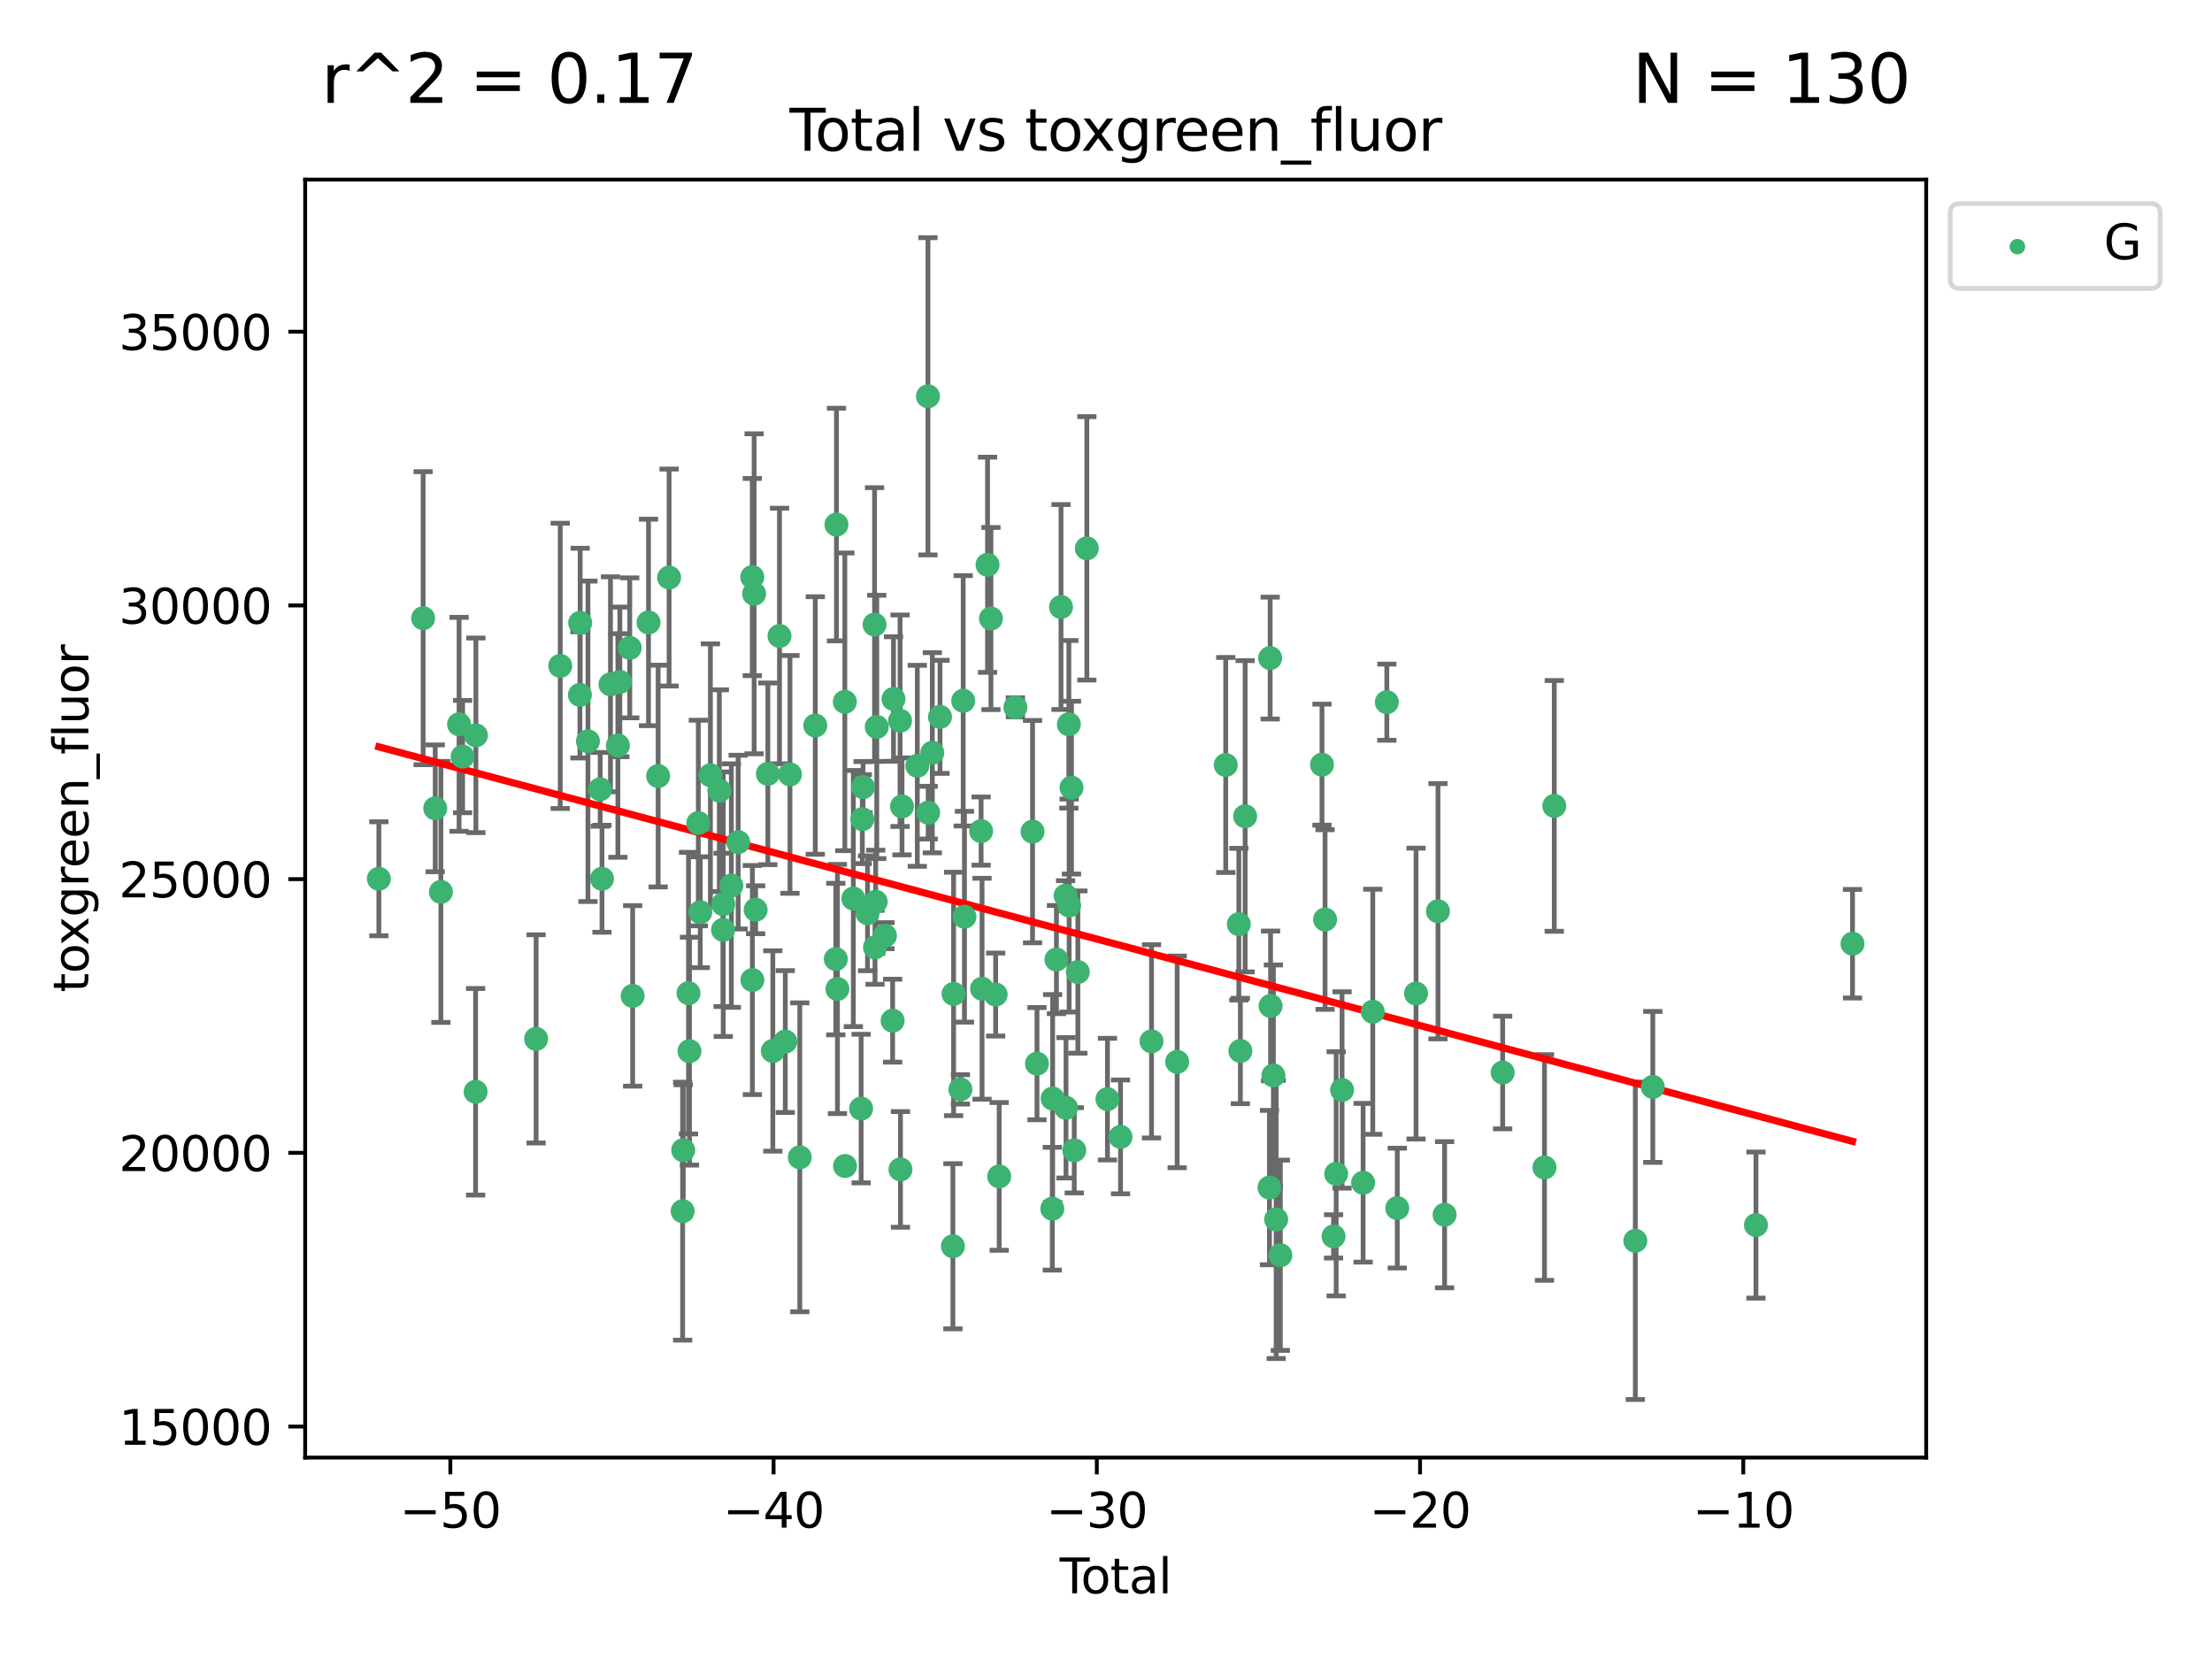 <?xml version="1.0" encoding="utf-8" standalone="no"?>
<!DOCTYPE svg PUBLIC "-//W3C//DTD SVG 1.1//EN"
  "http://www.w3.org/Graphics/SVG/1.1/DTD/svg11.dtd">
<svg xmlns:xlink="http://www.w3.org/1999/xlink" width="460.8pt" height="345.6pt" viewBox="0 0 460.8 345.6" xmlns="http://www.w3.org/2000/svg" version="1.1">
 <defs>
  <style type="text/css">*{stroke-linejoin: round; stroke-linecap: butt}</style>
 </defs>
 <g id="figure_1">
  <g id="patch_1">
   <path d="M 0 345.6 
L 460.8 345.6 
L 460.8 0 
L 0 0 
z
" style="fill: #ffffff"/>
  </g>
  <g id="axes_1">
   <g id="patch_2">
    <path d="M 63.571 303.64 
L 401.26 303.64 
L 401.26 37.411 
L 63.571 37.411 
z
" style="fill: #ffffff"/>
   </g>
   <g id="PathCollection_1">
    <defs>
     <path id="m9b5d84e5d9" d="M 0 1.118 
C 0.297 1.118 0.581 1 0.791 0.791 
C 1 0.581 1.118 0.297 1.118 0 
C 1.118 -0.297 1 -0.581 0.791 -0.791 
C 0.581 -1 0.297 -1.118 0 -1.118 
C -0.297 -1.118 -0.581 -1 -0.791 -0.791 
C -1 -0.581 -1.118 -0.297 -1.118 0 
C -1.118 0.297 -1 0.581 -0.791 0.791 
C -0.581 1 -0.297 1.118 0 1.118 
z
" style="stroke: #3cb371"/>
    </defs>
    <g clip-path="url(#p877c6c4637)">
     <use xlink:href="#m9b5d84e5d9" x="78.921" y="183.066" style="fill: #3cb371; stroke: #3cb371"/>
     <use xlink:href="#m9b5d84e5d9" x="88.145" y="128.781" style="fill: #3cb371; stroke: #3cb371"/>
     <use xlink:href="#m9b5d84e5d9" x="90.668" y="168.388" style="fill: #3cb371; stroke: #3cb371"/>
     <use xlink:href="#m9b5d84e5d9" x="91.844" y="185.801" style="fill: #3cb371; stroke: #3cb371"/>
     <use xlink:href="#m9b5d84e5d9" x="95.633" y="150.887" style="fill: #3cb371; stroke: #3cb371"/>
     <use xlink:href="#m9b5d84e5d9" x="96.369" y="157.612" style="fill: #3cb371; stroke: #3cb371"/>
     <use xlink:href="#m9b5d84e5d9" x="99.08" y="227.44" style="fill: #3cb371; stroke: #3cb371"/>
     <use xlink:href="#m9b5d84e5d9" x="99.139" y="153.183" style="fill: #3cb371; stroke: #3cb371"/>
     <use xlink:href="#m9b5d84e5d9" x="111.683" y="216.419" style="fill: #3cb371; stroke: #3cb371"/>
     <use xlink:href="#m9b5d84e5d9" x="116.705" y="138.713" style="fill: #3cb371; stroke: #3cb371"/>
     <use xlink:href="#m9b5d84e5d9" x="120.807" y="144.756" style="fill: #3cb371; stroke: #3cb371"/>
     <use xlink:href="#m9b5d84e5d9" x="120.859" y="129.743" style="fill: #3cb371; stroke: #3cb371"/>
     <use xlink:href="#m9b5d84e5d9" x="122.479" y="154.427" style="fill: #3cb371; stroke: #3cb371"/>
     <use xlink:href="#m9b5d84e5d9" x="125.026" y="164.429" style="fill: #3cb371; stroke: #3cb371"/>
     <use xlink:href="#m9b5d84e5d9" x="125.405" y="183.065" style="fill: #3cb371; stroke: #3cb371"/>
     <use xlink:href="#m9b5d84e5d9" x="127.173" y="142.555" style="fill: #3cb371; stroke: #3cb371"/>
     <use xlink:href="#m9b5d84e5d9" x="128.718" y="155.297" style="fill: #3cb371; stroke: #3cb371"/>
     <use xlink:href="#m9b5d84e5d9" x="129.123" y="142.05" style="fill: #3cb371; stroke: #3cb371"/>
     <use xlink:href="#m9b5d84e5d9" x="131.187" y="134.958" style="fill: #3cb371; stroke: #3cb371"/>
     <use xlink:href="#m9b5d84e5d9" x="131.79" y="207.461" style="fill: #3cb371; stroke: #3cb371"/>
     <use xlink:href="#m9b5d84e5d9" x="135.095" y="129.665" style="fill: #3cb371; stroke: #3cb371"/>
     <use xlink:href="#m9b5d84e5d9" x="137.105" y="161.667" style="fill: #3cb371; stroke: #3cb371"/>
     <use xlink:href="#m9b5d84e5d9" x="139.383" y="120.313" style="fill: #3cb371; stroke: #3cb371"/>
     <use xlink:href="#m9b5d84e5d9" x="142.206" y="252.31" style="fill: #3cb371; stroke: #3cb371"/>
     <use xlink:href="#m9b5d84e5d9" x="142.329" y="239.608" style="fill: #3cb371; stroke: #3cb371"/>
     <use xlink:href="#m9b5d84e5d9" x="143.428" y="206.889" style="fill: #3cb371; stroke: #3cb371"/>
     <use xlink:href="#m9b5d84e5d9" x="143.628" y="218.976" style="fill: #3cb371; stroke: #3cb371"/>
     <use xlink:href="#m9b5d84e5d9" x="145.473" y="171.453" style="fill: #3cb371; stroke: #3cb371"/>
     <use xlink:href="#m9b5d84e5d9" x="145.874" y="190.034" style="fill: #3cb371; stroke: #3cb371"/>
     <use xlink:href="#m9b5d84e5d9" x="147.988" y="161.502" style="fill: #3cb371; stroke: #3cb371"/>
     <use xlink:href="#m9b5d84e5d9" x="149.851" y="164.713" style="fill: #3cb371; stroke: #3cb371"/>
     <use xlink:href="#m9b5d84e5d9" x="150.627" y="193.709" style="fill: #3cb371; stroke: #3cb371"/>
     <use xlink:href="#m9b5d84e5d9" x="150.664" y="188.361" style="fill: #3cb371; stroke: #3cb371"/>
     <use xlink:href="#m9b5d84e5d9" x="152.355" y="184.484" style="fill: #3cb371; stroke: #3cb371"/>
     <use xlink:href="#m9b5d84e5d9" x="153.771" y="175.426" style="fill: #3cb371; stroke: #3cb371"/>
     <use xlink:href="#m9b5d84e5d9" x="156.714" y="120.208" style="fill: #3cb371; stroke: #3cb371"/>
     <use xlink:href="#m9b5d84e5d9" x="156.733" y="204.159" style="fill: #3cb371; stroke: #3cb371"/>
     <use xlink:href="#m9b5d84e5d9" x="157.096" y="123.698" style="fill: #3cb371; stroke: #3cb371"/>
     <use xlink:href="#m9b5d84e5d9" x="157.413" y="189.516" style="fill: #3cb371; stroke: #3cb371"/>
     <use xlink:href="#m9b5d84e5d9" x="159.959" y="161.2" style="fill: #3cb371; stroke: #3cb371"/>
     <use xlink:href="#m9b5d84e5d9" x="160.994" y="218.938" style="fill: #3cb371; stroke: #3cb371"/>
     <use xlink:href="#m9b5d84e5d9" x="162.386" y="132.486" style="fill: #3cb371; stroke: #3cb371"/>
     <use xlink:href="#m9b5d84e5d9" x="163.593" y="216.974" style="fill: #3cb371; stroke: #3cb371"/>
     <use xlink:href="#m9b5d84e5d9" x="164.567" y="161.323" style="fill: #3cb371; stroke: #3cb371"/>
     <use xlink:href="#m9b5d84e5d9" x="166.614" y="241.09" style="fill: #3cb371; stroke: #3cb371"/>
     <use xlink:href="#m9b5d84e5d9" x="169.838" y="151.134" style="fill: #3cb371; stroke: #3cb371"/>
     <use xlink:href="#m9b5d84e5d9" x="174.112" y="199.791" style="fill: #3cb371; stroke: #3cb371"/>
     <use xlink:href="#m9b5d84e5d9" x="174.25" y="109.281" style="fill: #3cb371; stroke: #3cb371"/>
     <use xlink:href="#m9b5d84e5d9" x="174.452" y="206.015" style="fill: #3cb371; stroke: #3cb371"/>
     <use xlink:href="#m9b5d84e5d9" x="175.996" y="146.204" style="fill: #3cb371; stroke: #3cb371"/>
     <use xlink:href="#m9b5d84e5d9" x="176.039" y="242.9" style="fill: #3cb371; stroke: #3cb371"/>
     <use xlink:href="#m9b5d84e5d9" x="177.765" y="187.183" style="fill: #3cb371; stroke: #3cb371"/>
     <use xlink:href="#m9b5d84e5d9" x="179.387" y="230.937" style="fill: #3cb371; stroke: #3cb371"/>
     <use xlink:href="#m9b5d84e5d9" x="179.634" y="170.644" style="fill: #3cb371; stroke: #3cb371"/>
     <use xlink:href="#m9b5d84e5d9" x="179.787" y="163.978" style="fill: #3cb371; stroke: #3cb371"/>
     <use xlink:href="#m9b5d84e5d9" x="180.721" y="190.256" style="fill: #3cb371; stroke: #3cb371"/>
     <use xlink:href="#m9b5d84e5d9" x="182.188" y="130.107" style="fill: #3cb371; stroke: #3cb371"/>
     <use xlink:href="#m9b5d84e5d9" x="182.279" y="197.346" style="fill: #3cb371; stroke: #3cb371"/>
     <use xlink:href="#m9b5d84e5d9" x="182.425" y="187.857" style="fill: #3cb371; stroke: #3cb371"/>
     <use xlink:href="#m9b5d84e5d9" x="182.644" y="151.43" style="fill: #3cb371; stroke: #3cb371"/>
     <use xlink:href="#m9b5d84e5d9" x="184.355" y="194.916" style="fill: #3cb371; stroke: #3cb371"/>
     <use xlink:href="#m9b5d84e5d9" x="185.949" y="212.626" style="fill: #3cb371; stroke: #3cb371"/>
     <use xlink:href="#m9b5d84e5d9" x="186.134" y="145.615" style="fill: #3cb371; stroke: #3cb371"/>
     <use xlink:href="#m9b5d84e5d9" x="187.5" y="150.139" style="fill: #3cb371; stroke: #3cb371"/>
     <use xlink:href="#m9b5d84e5d9" x="187.583" y="243.61" style="fill: #3cb371; stroke: #3cb371"/>
     <use xlink:href="#m9b5d84e5d9" x="187.905" y="167.991" style="fill: #3cb371; stroke: #3cb371"/>
     <use xlink:href="#m9b5d84e5d9" x="191.091" y="159.533" style="fill: #3cb371; stroke: #3cb371"/>
     <use xlink:href="#m9b5d84e5d9" x="193.313" y="82.554" style="fill: #3cb371; stroke: #3cb371"/>
     <use xlink:href="#m9b5d84e5d9" x="193.357" y="169.29" style="fill: #3cb371; stroke: #3cb371"/>
     <use xlink:href="#m9b5d84e5d9" x="194.22" y="156.813" style="fill: #3cb371; stroke: #3cb371"/>
     <use xlink:href="#m9b5d84e5d9" x="195.821" y="149.332" style="fill: #3cb371; stroke: #3cb371"/>
     <use xlink:href="#m9b5d84e5d9" x="198.507" y="259.615" style="fill: #3cb371; stroke: #3cb371"/>
     <use xlink:href="#m9b5d84e5d9" x="198.649" y="207.055" style="fill: #3cb371; stroke: #3cb371"/>
     <use xlink:href="#m9b5d84e5d9" x="200.072" y="226.937" style="fill: #3cb371; stroke: #3cb371"/>
     <use xlink:href="#m9b5d84e5d9" x="200.652" y="145.988" style="fill: #3cb371; stroke: #3cb371"/>
     <use xlink:href="#m9b5d84e5d9" x="200.917" y="190.971" style="fill: #3cb371; stroke: #3cb371"/>
     <use xlink:href="#m9b5d84e5d9" x="204.383" y="173.133" style="fill: #3cb371; stroke: #3cb371"/>
     <use xlink:href="#m9b5d84e5d9" x="204.577" y="205.971" style="fill: #3cb371; stroke: #3cb371"/>
     <use xlink:href="#m9b5d84e5d9" x="205.723" y="117.65" style="fill: #3cb371; stroke: #3cb371"/>
     <use xlink:href="#m9b5d84e5d9" x="206.434" y="128.851" style="fill: #3cb371; stroke: #3cb371"/>
     <use xlink:href="#m9b5d84e5d9" x="207.415" y="207.183" style="fill: #3cb371; stroke: #3cb371"/>
     <use xlink:href="#m9b5d84e5d9" x="208.147" y="245.068" style="fill: #3cb371; stroke: #3cb371"/>
     <use xlink:href="#m9b5d84e5d9" x="211.526" y="147.338" style="fill: #3cb371; stroke: #3cb371"/>
     <use xlink:href="#m9b5d84e5d9" x="215.096" y="173.243" style="fill: #3cb371; stroke: #3cb371"/>
     <use xlink:href="#m9b5d84e5d9" x="216.024" y="221.579" style="fill: #3cb371; stroke: #3cb371"/>
     <use xlink:href="#m9b5d84e5d9" x="219.214" y="251.796" style="fill: #3cb371; stroke: #3cb371"/>
     <use xlink:href="#m9b5d84e5d9" x="219.283" y="228.843" style="fill: #3cb371; stroke: #3cb371"/>
     <use xlink:href="#m9b5d84e5d9" x="220.079" y="199.893" style="fill: #3cb371; stroke: #3cb371"/>
     <use xlink:href="#m9b5d84e5d9" x="221.028" y="126.449" style="fill: #3cb371; stroke: #3cb371"/>
     <use xlink:href="#m9b5d84e5d9" x="221.978" y="186.592" style="fill: #3cb371; stroke: #3cb371"/>
     <use xlink:href="#m9b5d84e5d9" x="222.068" y="230.777" style="fill: #3cb371; stroke: #3cb371"/>
     <use xlink:href="#m9b5d84e5d9" x="222.664" y="150.884" style="fill: #3cb371; stroke: #3cb371"/>
     <use xlink:href="#m9b5d84e5d9" x="222.72" y="188.639" style="fill: #3cb371; stroke: #3cb371"/>
     <use xlink:href="#m9b5d84e5d9" x="223.213" y="164.081" style="fill: #3cb371; stroke: #3cb371"/>
     <use xlink:href="#m9b5d84e5d9" x="223.788" y="239.631" style="fill: #3cb371; stroke: #3cb371"/>
     <use xlink:href="#m9b5d84e5d9" x="224.536" y="202.496" style="fill: #3cb371; stroke: #3cb371"/>
     <use xlink:href="#m9b5d84e5d9" x="226.408" y="114.23" style="fill: #3cb371; stroke: #3cb371"/>
     <use xlink:href="#m9b5d84e5d9" x="230.704" y="228.97" style="fill: #3cb371; stroke: #3cb371"/>
     <use xlink:href="#m9b5d84e5d9" x="233.425" y="236.835" style="fill: #3cb371; stroke: #3cb371"/>
     <use xlink:href="#m9b5d84e5d9" x="239.882" y="216.929" style="fill: #3cb371; stroke: #3cb371"/>
     <use xlink:href="#m9b5d84e5d9" x="245.228" y="221.205" style="fill: #3cb371; stroke: #3cb371"/>
     <use xlink:href="#m9b5d84e5d9" x="255.346" y="159.36" style="fill: #3cb371; stroke: #3cb371"/>
     <use xlink:href="#m9b5d84e5d9" x="258.07" y="192.521" style="fill: #3cb371; stroke: #3cb371"/>
     <use xlink:href="#m9b5d84e5d9" x="258.39" y="218.938" style="fill: #3cb371; stroke: #3cb371"/>
     <use xlink:href="#m9b5d84e5d9" x="259.384" y="170.04" style="fill: #3cb371; stroke: #3cb371"/>
     <use xlink:href="#m9b5d84e5d9" x="264.45" y="247.392" style="fill: #3cb371; stroke: #3cb371"/>
     <use xlink:href="#m9b5d84e5d9" x="264.595" y="137.088" style="fill: #3cb371; stroke: #3cb371"/>
     <use xlink:href="#m9b5d84e5d9" x="264.684" y="209.556" style="fill: #3cb371; stroke: #3cb371"/>
     <use xlink:href="#m9b5d84e5d9" x="265.271" y="224.033" style="fill: #3cb371; stroke: #3cb371"/>
     <use xlink:href="#m9b5d84e5d9" x="265.848" y="254.031" style="fill: #3cb371; stroke: #3cb371"/>
     <use xlink:href="#m9b5d84e5d9" x="266.719" y="261.491" style="fill: #3cb371; stroke: #3cb371"/>
     <use xlink:href="#m9b5d84e5d9" x="275.394" y="159.295" style="fill: #3cb371; stroke: #3cb371"/>
     <use xlink:href="#m9b5d84e5d9" x="276.037" y="191.553" style="fill: #3cb371; stroke: #3cb371"/>
     <use xlink:href="#m9b5d84e5d9" x="277.804" y="257.564" style="fill: #3cb371; stroke: #3cb371"/>
     <use xlink:href="#m9b5d84e5d9" x="278.348" y="244.528" style="fill: #3cb371; stroke: #3cb371"/>
     <use xlink:href="#m9b5d84e5d9" x="279.577" y="227.061" style="fill: #3cb371; stroke: #3cb371"/>
     <use xlink:href="#m9b5d84e5d9" x="283.96" y="246.388" style="fill: #3cb371; stroke: #3cb371"/>
     <use xlink:href="#m9b5d84e5d9" x="285.975" y="210.768" style="fill: #3cb371; stroke: #3cb371"/>
     <use xlink:href="#m9b5d84e5d9" x="288.901" y="146.277" style="fill: #3cb371; stroke: #3cb371"/>
     <use xlink:href="#m9b5d84e5d9" x="291.076" y="251.67" style="fill: #3cb371; stroke: #3cb371"/>
     <use xlink:href="#m9b5d84e5d9" x="294.984" y="206.975" style="fill: #3cb371; stroke: #3cb371"/>
     <use xlink:href="#m9b5d84e5d9" x="299.557" y="189.824" style="fill: #3cb371; stroke: #3cb371"/>
     <use xlink:href="#m9b5d84e5d9" x="300.937" y="253.051" style="fill: #3cb371; stroke: #3cb371"/>
     <use xlink:href="#m9b5d84e5d9" x="313.033" y="223.427" style="fill: #3cb371; stroke: #3cb371"/>
     <use xlink:href="#m9b5d84e5d9" x="321.745" y="243.207" style="fill: #3cb371; stroke: #3cb371"/>
     <use xlink:href="#m9b5d84e5d9" x="323.784" y="167.885" style="fill: #3cb371; stroke: #3cb371"/>
     <use xlink:href="#m9b5d84e5d9" x="340.667" y="258.476" style="fill: #3cb371; stroke: #3cb371"/>
     <use xlink:href="#m9b5d84e5d9" x="344.309" y="226.422" style="fill: #3cb371; stroke: #3cb371"/>
     <use xlink:href="#m9b5d84e5d9" x="365.797" y="255.205" style="fill: #3cb371; stroke: #3cb371"/>
     <use xlink:href="#m9b5d84e5d9" x="385.911" y="196.59" style="fill: #3cb371; stroke: #3cb371"/>
    </g>
   </g>
   <g id="matplotlib.axis_1">
    <g id="xtick_1">
     <g id="line2d_1">
      <defs>
       <path id="m7f43c43261" d="M 0 0 
L 0 3.5 
" style="stroke: #000000; stroke-width: 0.8"/>
      </defs>
      <g>
       <use xlink:href="#m7f43c43261" x="93.812" y="303.64" style="stroke: #000000; stroke-width: 0.8"/>
      </g>
     </g>
     <g id="text_1">
      <!-- −50 -->
      <g transform="translate(83.26 318.238)scale(0.1 -0.1)">
       <defs>
        <path id="DejaVuSans-2212" d="M 678 2272 
L 4684 2272 
L 4684 1741 
L 678 1741 
L 678 2272 
z
" transform="scale(0.016)"/>
        <path id="DejaVuSans-35" d="M 691 4666 
L 3169 4666 
L 3169 4134 
L 1269 4134 
L 1269 2991 
Q 1406 3038 1543 3061 
Q 1681 3084 1819 3084 
Q 2600 3084 3056 2656 
Q 3513 2228 3513 1497 
Q 3513 744 3044 326 
Q 2575 -91 1722 -91 
Q 1428 -91 1123 -41 
Q 819 9 494 109 
L 494 744 
Q 775 591 1075 516 
Q 1375 441 1709 441 
Q 2250 441 2565 725 
Q 2881 1009 2881 1497 
Q 2881 1984 2565 2268 
Q 2250 2553 1709 2553 
Q 1456 2553 1204 2497 
Q 953 2441 691 2322 
L 691 4666 
z
" transform="scale(0.016)"/>
        <path id="DejaVuSans-30" d="M 2034 4250 
Q 1547 4250 1301 3770 
Q 1056 3291 1056 2328 
Q 1056 1369 1301 889 
Q 1547 409 2034 409 
Q 2525 409 2770 889 
Q 3016 1369 3016 2328 
Q 3016 3291 2770 3770 
Q 2525 4250 2034 4250 
z
M 2034 4750 
Q 2819 4750 3233 4129 
Q 3647 3509 3647 2328 
Q 3647 1150 3233 529 
Q 2819 -91 2034 -91 
Q 1250 -91 836 529 
Q 422 1150 422 2328 
Q 422 3509 836 4129 
Q 1250 4750 2034 4750 
z
" transform="scale(0.016)"/>
       </defs>
       <use xlink:href="#DejaVuSans-2212"/>
       <use xlink:href="#DejaVuSans-35" x="83.789"/>
       <use xlink:href="#DejaVuSans-30" x="147.412"/>
      </g>
     </g>
    </g>
    <g id="xtick_2">
     <g id="line2d_2">
      <g>
       <use xlink:href="#m7f43c43261" x="161.149" y="303.64" style="stroke: #000000; stroke-width: 0.8"/>
      </g>
     </g>
     <g id="text_2">
      <!-- −40 -->
      <g transform="translate(150.596 318.238)scale(0.1 -0.1)">
       <defs>
        <path id="DejaVuSans-34" d="M 2419 4116 
L 825 1625 
L 2419 1625 
L 2419 4116 
z
M 2253 4666 
L 3047 4666 
L 3047 1625 
L 3713 1625 
L 3713 1100 
L 3047 1100 
L 3047 0 
L 2419 0 
L 2419 1100 
L 313 1100 
L 313 1709 
L 2253 4666 
z
" transform="scale(0.016)"/>
       </defs>
       <use xlink:href="#DejaVuSans-2212"/>
       <use xlink:href="#DejaVuSans-34" x="83.789"/>
       <use xlink:href="#DejaVuSans-30" x="147.412"/>
      </g>
     </g>
    </g>
    <g id="xtick_3">
     <g id="line2d_3">
      <g>
       <use xlink:href="#m7f43c43261" x="228.485" y="303.64" style="stroke: #000000; stroke-width: 0.8"/>
      </g>
     </g>
     <g id="text_3">
      <!-- −30 -->
      <g transform="translate(217.933 318.238)scale(0.1 -0.1)">
       <defs>
        <path id="DejaVuSans-33" d="M 2597 2516 
Q 3050 2419 3304 2112 
Q 3559 1806 3559 1356 
Q 3559 666 3084 287 
Q 2609 -91 1734 -91 
Q 1441 -91 1130 -33 
Q 819 25 488 141 
L 488 750 
Q 750 597 1062 519 
Q 1375 441 1716 441 
Q 2309 441 2620 675 
Q 2931 909 2931 1356 
Q 2931 1769 2642 2001 
Q 2353 2234 1838 2234 
L 1294 2234 
L 1294 2753 
L 1863 2753 
Q 2328 2753 2575 2939 
Q 2822 3125 2822 3475 
Q 2822 3834 2567 4026 
Q 2313 4219 1838 4219 
Q 1578 4219 1281 4162 
Q 984 4106 628 3988 
L 628 4550 
Q 988 4650 1302 4700 
Q 1616 4750 1894 4750 
Q 2613 4750 3031 4423 
Q 3450 4097 3450 3541 
Q 3450 3153 3228 2886 
Q 3006 2619 2597 2516 
z
" transform="scale(0.016)"/>
       </defs>
       <use xlink:href="#DejaVuSans-2212"/>
       <use xlink:href="#DejaVuSans-33" x="83.789"/>
       <use xlink:href="#DejaVuSans-30" x="147.412"/>
      </g>
     </g>
    </g>
    <g id="xtick_4">
     <g id="line2d_4">
      <g>
       <use xlink:href="#m7f43c43261" x="295.821" y="303.64" style="stroke: #000000; stroke-width: 0.8"/>
      </g>
     </g>
     <g id="text_4">
      <!-- −20 -->
      <g transform="translate(285.269 318.238)scale(0.1 -0.1)">
       <defs>
        <path id="DejaVuSans-32" d="M 1228 531 
L 3431 531 
L 3431 0 
L 469 0 
L 469 531 
Q 828 903 1448 1529 
Q 2069 2156 2228 2338 
Q 2531 2678 2651 2914 
Q 2772 3150 2772 3378 
Q 2772 3750 2511 3984 
Q 2250 4219 1831 4219 
Q 1534 4219 1204 4116 
Q 875 4013 500 3803 
L 500 4441 
Q 881 4594 1212 4672 
Q 1544 4750 1819 4750 
Q 2544 4750 2975 4387 
Q 3406 4025 3406 3419 
Q 3406 3131 3298 2873 
Q 3191 2616 2906 2266 
Q 2828 2175 2409 1742 
Q 1991 1309 1228 531 
z
" transform="scale(0.016)"/>
       </defs>
       <use xlink:href="#DejaVuSans-2212"/>
       <use xlink:href="#DejaVuSans-32" x="83.789"/>
       <use xlink:href="#DejaVuSans-30" x="147.412"/>
      </g>
     </g>
    </g>
    <g id="xtick_5">
     <g id="line2d_5">
      <g>
       <use xlink:href="#m7f43c43261" x="363.158" y="303.64" style="stroke: #000000; stroke-width: 0.8"/>
      </g>
     </g>
     <g id="text_5">
      <!-- −10 -->
      <g transform="translate(352.605 318.238)scale(0.1 -0.1)">
       <defs>
        <path id="DejaVuSans-31" d="M 794 531 
L 1825 531 
L 1825 4091 
L 703 3866 
L 703 4441 
L 1819 4666 
L 2450 4666 
L 2450 531 
L 3481 531 
L 3481 0 
L 794 0 
L 794 531 
z
" transform="scale(0.016)"/>
       </defs>
       <use xlink:href="#DejaVuSans-2212"/>
       <use xlink:href="#DejaVuSans-31" x="83.789"/>
       <use xlink:href="#DejaVuSans-30" x="147.412"/>
      </g>
     </g>
    </g>
    <g id="text_6">
     <!-- Total -->
     <g transform="translate(220.739 331.917)scale(0.1 -0.1)">
      <defs>
       <path id="DejaVuSans-54" d="M -19 4666 
L 3928 4666 
L 3928 4134 
L 2272 4134 
L 2272 0 
L 1638 0 
L 1638 4134 
L -19 4134 
L -19 4666 
z
" transform="scale(0.016)"/>
       <path id="DejaVuSans-6f" d="M 1959 3097 
Q 1497 3097 1228 2736 
Q 959 2375 959 1747 
Q 959 1119 1226 758 
Q 1494 397 1959 397 
Q 2419 397 2687 759 
Q 2956 1122 2956 1747 
Q 2956 2369 2687 2733 
Q 2419 3097 1959 3097 
z
M 1959 3584 
Q 2709 3584 3137 3096 
Q 3566 2609 3566 1747 
Q 3566 888 3137 398 
Q 2709 -91 1959 -91 
Q 1206 -91 779 398 
Q 353 888 353 1747 
Q 353 2609 779 3096 
Q 1206 3584 1959 3584 
z
" transform="scale(0.016)"/>
       <path id="DejaVuSans-74" d="M 1172 4494 
L 1172 3500 
L 2356 3500 
L 2356 3053 
L 1172 3053 
L 1172 1153 
Q 1172 725 1289 603 
Q 1406 481 1766 481 
L 2356 481 
L 2356 0 
L 1766 0 
Q 1100 0 847 248 
Q 594 497 594 1153 
L 594 3053 
L 172 3053 
L 172 3500 
L 594 3500 
L 594 4494 
L 1172 4494 
z
" transform="scale(0.016)"/>
       <path id="DejaVuSans-61" d="M 2194 1759 
Q 1497 1759 1228 1600 
Q 959 1441 959 1056 
Q 959 750 1161 570 
Q 1363 391 1709 391 
Q 2188 391 2477 730 
Q 2766 1069 2766 1631 
L 2766 1759 
L 2194 1759 
z
M 3341 1997 
L 3341 0 
L 2766 0 
L 2766 531 
Q 2569 213 2275 61 
Q 1981 -91 1556 -91 
Q 1019 -91 701 211 
Q 384 513 384 1019 
Q 384 1609 779 1909 
Q 1175 2209 1959 2209 
L 2766 2209 
L 2766 2266 
Q 2766 2663 2505 2880 
Q 2244 3097 1772 3097 
Q 1472 3097 1187 3025 
Q 903 2953 641 2809 
L 641 3341 
Q 956 3463 1253 3523 
Q 1550 3584 1831 3584 
Q 2591 3584 2966 3190 
Q 3341 2797 3341 1997 
z
" transform="scale(0.016)"/>
       <path id="DejaVuSans-6c" d="M 603 4863 
L 1178 4863 
L 1178 0 
L 603 0 
L 603 4863 
z
" transform="scale(0.016)"/>
      </defs>
      <use xlink:href="#DejaVuSans-54"/>
      <use xlink:href="#DejaVuSans-6f" x="44.084"/>
      <use xlink:href="#DejaVuSans-74" x="105.266"/>
      <use xlink:href="#DejaVuSans-61" x="144.475"/>
      <use xlink:href="#DejaVuSans-6c" x="205.754"/>
     </g>
    </g>
   </g>
   <g id="matplotlib.axis_2">
    <g id="ytick_1">
     <g id="line2d_6">
      <defs>
       <path id="m542ea2ad29" d="M 0 0 
L -3.5 0 
" style="stroke: #000000; stroke-width: 0.8"/>
      </defs>
      <g>
       <use xlink:href="#m542ea2ad29" x="63.571" y="297.174" style="stroke: #000000; stroke-width: 0.8"/>
      </g>
     </g>
     <g id="text_7">
      <!-- 15000 -->
      <g transform="translate(24.759 300.974)scale(0.1 -0.1)">
       <use xlink:href="#DejaVuSans-31"/>
       <use xlink:href="#DejaVuSans-35" x="63.623"/>
       <use xlink:href="#DejaVuSans-30" x="127.246"/>
       <use xlink:href="#DejaVuSans-30" x="190.869"/>
       <use xlink:href="#DejaVuSans-30" x="254.492"/>
      </g>
     </g>
    </g>
    <g id="ytick_2">
     <g id="line2d_7">
      <g>
       <use xlink:href="#m542ea2ad29" x="63.571" y="240.157" style="stroke: #000000; stroke-width: 0.8"/>
      </g>
     </g>
     <g id="text_8">
      <!-- 20000 -->
      <g transform="translate(24.759 243.956)scale(0.1 -0.1)">
       <use xlink:href="#DejaVuSans-32"/>
       <use xlink:href="#DejaVuSans-30" x="63.623"/>
       <use xlink:href="#DejaVuSans-30" x="127.246"/>
       <use xlink:href="#DejaVuSans-30" x="190.869"/>
       <use xlink:href="#DejaVuSans-30" x="254.492"/>
      </g>
     </g>
    </g>
    <g id="ytick_3">
     <g id="line2d_8">
      <g>
       <use xlink:href="#m542ea2ad29" x="63.571" y="183.14" style="stroke: #000000; stroke-width: 0.8"/>
      </g>
     </g>
     <g id="text_9">
      <!-- 25000 -->
      <g transform="translate(24.759 186.939)scale(0.1 -0.1)">
       <use xlink:href="#DejaVuSans-32"/>
       <use xlink:href="#DejaVuSans-35" x="63.623"/>
       <use xlink:href="#DejaVuSans-30" x="127.246"/>
       <use xlink:href="#DejaVuSans-30" x="190.869"/>
       <use xlink:href="#DejaVuSans-30" x="254.492"/>
      </g>
     </g>
    </g>
    <g id="ytick_4">
     <g id="line2d_9">
      <g>
       <use xlink:href="#m542ea2ad29" x="63.571" y="126.123" style="stroke: #000000; stroke-width: 0.8"/>
      </g>
     </g>
     <g id="text_10">
      <!-- 30000 -->
      <g transform="translate(24.759 129.922)scale(0.1 -0.1)">
       <use xlink:href="#DejaVuSans-33"/>
       <use xlink:href="#DejaVuSans-30" x="63.623"/>
       <use xlink:href="#DejaVuSans-30" x="127.246"/>
       <use xlink:href="#DejaVuSans-30" x="190.869"/>
       <use xlink:href="#DejaVuSans-30" x="254.492"/>
      </g>
     </g>
    </g>
    <g id="ytick_5">
     <g id="line2d_10">
      <g>
       <use xlink:href="#m542ea2ad29" x="63.571" y="69.105" style="stroke: #000000; stroke-width: 0.8"/>
      </g>
     </g>
     <g id="text_11">
      <!-- 35000 -->
      <g transform="translate(24.759 72.904)scale(0.1 -0.1)">
       <use xlink:href="#DejaVuSans-33"/>
       <use xlink:href="#DejaVuSans-35" x="63.623"/>
       <use xlink:href="#DejaVuSans-30" x="127.246"/>
       <use xlink:href="#DejaVuSans-30" x="190.869"/>
       <use xlink:href="#DejaVuSans-30" x="254.492"/>
      </g>
     </g>
    </g>
    <g id="text_12">
     <!-- toxgreen_fluor -->
     <g transform="translate(18.401 206.72)rotate(-90)scale(0.1 -0.1)">
      <defs>
       <path id="DejaVuSans-78" d="M 3513 3500 
L 2247 1797 
L 3578 0 
L 2900 0 
L 1881 1375 
L 863 0 
L 184 0 
L 1544 1831 
L 300 3500 
L 978 3500 
L 1906 2253 
L 2834 3500 
L 3513 3500 
z
" transform="scale(0.016)"/>
       <path id="DejaVuSans-67" d="M 2906 1791 
Q 2906 2416 2648 2759 
Q 2391 3103 1925 3103 
Q 1463 3103 1205 2759 
Q 947 2416 947 1791 
Q 947 1169 1205 825 
Q 1463 481 1925 481 
Q 2391 481 2648 825 
Q 2906 1169 2906 1791 
z
M 3481 434 
Q 3481 -459 3084 -895 
Q 2688 -1331 1869 -1331 
Q 1566 -1331 1297 -1286 
Q 1028 -1241 775 -1147 
L 775 -588 
Q 1028 -725 1275 -790 
Q 1522 -856 1778 -856 
Q 2344 -856 2625 -561 
Q 2906 -266 2906 331 
L 2906 616 
Q 2728 306 2450 153 
Q 2172 0 1784 0 
Q 1141 0 747 490 
Q 353 981 353 1791 
Q 353 2603 747 3093 
Q 1141 3584 1784 3584 
Q 2172 3584 2450 3431 
Q 2728 3278 2906 2969 
L 2906 3500 
L 3481 3500 
L 3481 434 
z
" transform="scale(0.016)"/>
       <path id="DejaVuSans-72" d="M 2631 2963 
Q 2534 3019 2420 3045 
Q 2306 3072 2169 3072 
Q 1681 3072 1420 2755 
Q 1159 2438 1159 1844 
L 1159 0 
L 581 0 
L 581 3500 
L 1159 3500 
L 1159 2956 
Q 1341 3275 1631 3429 
Q 1922 3584 2338 3584 
Q 2397 3584 2469 3576 
Q 2541 3569 2628 3553 
L 2631 2963 
z
" transform="scale(0.016)"/>
       <path id="DejaVuSans-65" d="M 3597 1894 
L 3597 1613 
L 953 1613 
Q 991 1019 1311 708 
Q 1631 397 2203 397 
Q 2534 397 2845 478 
Q 3156 559 3463 722 
L 3463 178 
Q 3153 47 2828 -22 
Q 2503 -91 2169 -91 
Q 1331 -91 842 396 
Q 353 884 353 1716 
Q 353 2575 817 3079 
Q 1281 3584 2069 3584 
Q 2775 3584 3186 3129 
Q 3597 2675 3597 1894 
z
M 3022 2063 
Q 3016 2534 2758 2815 
Q 2500 3097 2075 3097 
Q 1594 3097 1305 2825 
Q 1016 2553 972 2059 
L 3022 2063 
z
" transform="scale(0.016)"/>
       <path id="DejaVuSans-6e" d="M 3513 2113 
L 3513 0 
L 2938 0 
L 2938 2094 
Q 2938 2591 2744 2837 
Q 2550 3084 2163 3084 
Q 1697 3084 1428 2787 
Q 1159 2491 1159 1978 
L 1159 0 
L 581 0 
L 581 3500 
L 1159 3500 
L 1159 2956 
Q 1366 3272 1645 3428 
Q 1925 3584 2291 3584 
Q 2894 3584 3203 3211 
Q 3513 2838 3513 2113 
z
" transform="scale(0.016)"/>
       <path id="DejaVuSans-5f" d="M 3263 -1063 
L 3263 -1509 
L -63 -1509 
L -63 -1063 
L 3263 -1063 
z
" transform="scale(0.016)"/>
       <path id="DejaVuSans-66" d="M 2375 4863 
L 2375 4384 
L 1825 4384 
Q 1516 4384 1395 4259 
Q 1275 4134 1275 3809 
L 1275 3500 
L 2222 3500 
L 2222 3053 
L 1275 3053 
L 1275 0 
L 697 0 
L 697 3053 
L 147 3053 
L 147 3500 
L 697 3500 
L 697 3744 
Q 697 4328 969 4595 
Q 1241 4863 1831 4863 
L 2375 4863 
z
" transform="scale(0.016)"/>
       <path id="DejaVuSans-75" d="M 544 1381 
L 544 3500 
L 1119 3500 
L 1119 1403 
Q 1119 906 1312 657 
Q 1506 409 1894 409 
Q 2359 409 2629 706 
Q 2900 1003 2900 1516 
L 2900 3500 
L 3475 3500 
L 3475 0 
L 2900 0 
L 2900 538 
Q 2691 219 2414 64 
Q 2138 -91 1772 -91 
Q 1169 -91 856 284 
Q 544 659 544 1381 
z
M 1991 3584 
L 1991 3584 
z
" transform="scale(0.016)"/>
      </defs>
      <use xlink:href="#DejaVuSans-74"/>
      <use xlink:href="#DejaVuSans-6f" x="39.209"/>
      <use xlink:href="#DejaVuSans-78" x="97.266"/>
      <use xlink:href="#DejaVuSans-67" x="156.445"/>
      <use xlink:href="#DejaVuSans-72" x="219.922"/>
      <use xlink:href="#DejaVuSans-65" x="258.785"/>
      <use xlink:href="#DejaVuSans-65" x="320.309"/>
      <use xlink:href="#DejaVuSans-6e" x="381.832"/>
      <use xlink:href="#DejaVuSans-5f" x="445.211"/>
      <use xlink:href="#DejaVuSans-66" x="495.211"/>
      <use xlink:href="#DejaVuSans-6c" x="530.416"/>
      <use xlink:href="#DejaVuSans-75" x="558.199"/>
      <use xlink:href="#DejaVuSans-6f" x="621.578"/>
      <use xlink:href="#DejaVuSans-72" x="682.76"/>
     </g>
    </g>
   </g>
   <g id="LineCollection_1">
    <path d="M 78.921 194.942 
L 78.921 171.19 
" clip-path="url(#p877c6c4637)" style="fill: none; stroke: #696969"/>
    <path d="M 88.145 159.308 
L 88.145 98.254 
" clip-path="url(#p877c6c4637)" style="fill: none; stroke: #696969"/>
    <path d="M 90.668 181.594 
L 90.668 155.182 
" clip-path="url(#p877c6c4637)" style="fill: none; stroke: #696969"/>
    <path d="M 91.844 212.987 
L 91.844 158.614 
" clip-path="url(#p877c6c4637)" style="fill: none; stroke: #696969"/>
    <path d="M 95.633 173.165 
L 95.633 128.608 
" clip-path="url(#p877c6c4637)" style="fill: none; stroke: #696969"/>
    <path d="M 96.369 169.313 
L 96.369 145.911 
" clip-path="url(#p877c6c4637)" style="fill: none; stroke: #696969"/>
    <path d="M 99.08 248.956 
L 99.08 205.923 
" clip-path="url(#p877c6c4637)" style="fill: none; stroke: #696969"/>
    <path d="M 99.139 173.455 
L 99.139 132.911 
" clip-path="url(#p877c6c4637)" style="fill: none; stroke: #696969"/>
    <path d="M 111.683 238.105 
L 111.683 194.733 
" clip-path="url(#p877c6c4637)" style="fill: none; stroke: #696969"/>
    <path d="M 116.705 168.429 
L 116.705 108.998 
" clip-path="url(#p877c6c4637)" style="fill: none; stroke: #696969"/>
    <path d="M 120.807 157.901 
L 120.807 131.612 
" clip-path="url(#p877c6c4637)" style="fill: none; stroke: #696969"/>
    <path d="M 120.859 145.28 
L 120.859 114.207 
" clip-path="url(#p877c6c4637)" style="fill: none; stroke: #696969"/>
    <path d="M 122.479 187.805 
L 122.479 121.05 
" clip-path="url(#p877c6c4637)" style="fill: none; stroke: #696969"/>
    <path d="M 125.026 172.107 
L 125.026 156.751 
" clip-path="url(#p877c6c4637)" style="fill: none; stroke: #696969"/>
    <path d="M 125.405 194.209 
L 125.405 171.921 
" clip-path="url(#p877c6c4637)" style="fill: none; stroke: #696969"/>
    <path d="M 127.173 164.951 
L 127.173 120.159 
" clip-path="url(#p877c6c4637)" style="fill: none; stroke: #696969"/>
    <path d="M 128.718 178.588 
L 128.718 132.006 
" clip-path="url(#p877c6c4637)" style="fill: none; stroke: #696969"/>
    <path d="M 129.123 157.633 
L 129.123 126.468 
" clip-path="url(#p877c6c4637)" style="fill: none; stroke: #696969"/>
    <path d="M 131.187 149.541 
L 131.187 120.375 
" clip-path="url(#p877c6c4637)" style="fill: none; stroke: #696969"/>
    <path d="M 131.79 226.264 
L 131.79 188.659 
" clip-path="url(#p877c6c4637)" style="fill: none; stroke: #696969"/>
    <path d="M 135.095 151.172 
L 135.095 108.158 
" clip-path="url(#p877c6c4637)" style="fill: none; stroke: #696969"/>
    <path d="M 137.105 184.761 
L 137.105 138.572 
" clip-path="url(#p877c6c4637)" style="fill: none; stroke: #696969"/>
    <path d="M 139.383 142.911 
L 139.383 97.715 
" clip-path="url(#p877c6c4637)" style="fill: none; stroke: #696969"/>
    <path d="M 142.206 279.181 
L 142.206 225.439 
" clip-path="url(#p877c6c4637)" style="fill: none; stroke: #696969"/>
    <path d="M 142.329 253.233 
L 142.329 225.984 
" clip-path="url(#p877c6c4637)" style="fill: none; stroke: #696969"/>
    <path d="M 143.428 236.22 
L 143.428 177.559 
" clip-path="url(#p877c6c4637)" style="fill: none; stroke: #696969"/>
    <path d="M 143.628 242.713 
L 143.628 195.24 
" clip-path="url(#p877c6c4637)" style="fill: none; stroke: #696969"/>
    <path d="M 145.473 192.868 
L 145.473 150.038 
" clip-path="url(#p877c6c4637)" style="fill: none; stroke: #696969"/>
    <path d="M 145.874 201.582 
L 145.874 178.486 
" clip-path="url(#p877c6c4637)" style="fill: none; stroke: #696969"/>
    <path d="M 147.988 188.876 
L 147.988 134.127 
" clip-path="url(#p877c6c4637)" style="fill: none; stroke: #696969"/>
    <path d="M 149.851 185.728 
L 149.851 143.697 
" clip-path="url(#p877c6c4637)" style="fill: none; stroke: #696969"/>
    <path d="M 150.627 209.679 
L 150.627 177.739 
" clip-path="url(#p877c6c4637)" style="fill: none; stroke: #696969"/>
    <path d="M 150.664 215.916 
L 150.664 160.807 
" clip-path="url(#p877c6c4637)" style="fill: none; stroke: #696969"/>
    <path d="M 152.355 209.848 
L 152.355 159.119 
" clip-path="url(#p877c6c4637)" style="fill: none; stroke: #696969"/>
    <path d="M 153.771 193.522 
L 153.771 157.329 
" clip-path="url(#p877c6c4637)" style="fill: none; stroke: #696969"/>
    <path d="M 156.714 140.745 
L 156.714 99.671 
" clip-path="url(#p877c6c4637)" style="fill: none; stroke: #696969"/>
    <path d="M 156.733 228.025 
L 156.733 180.294 
" clip-path="url(#p877c6c4637)" style="fill: none; stroke: #696969"/>
    <path d="M 157.096 157.03 
L 157.096 90.367 
" clip-path="url(#p877c6c4637)" style="fill: none; stroke: #696969"/>
    <path d="M 157.413 194.507 
L 157.413 184.526 
" clip-path="url(#p877c6c4637)" style="fill: none; stroke: #696969"/>
    <path d="M 159.959 180.124 
L 159.959 142.277 
" clip-path="url(#p877c6c4637)" style="fill: none; stroke: #696969"/>
    <path d="M 160.994 239.809 
L 160.994 198.067 
" clip-path="url(#p877c6c4637)" style="fill: none; stroke: #696969"/>
    <path d="M 162.386 159.108 
L 162.386 105.864 
" clip-path="url(#p877c6c4637)" style="fill: none; stroke: #696969"/>
    <path d="M 163.593 231.749 
L 163.593 202.199 
" clip-path="url(#p877c6c4637)" style="fill: none; stroke: #696969"/>
    <path d="M 164.567 186.091 
L 164.567 136.555 
" clip-path="url(#p877c6c4637)" style="fill: none; stroke: #696969"/>
    <path d="M 166.614 273.263 
L 166.614 208.917 
" clip-path="url(#p877c6c4637)" style="fill: none; stroke: #696969"/>
    <path d="M 169.838 177.953 
L 169.838 124.315 
" clip-path="url(#p877c6c4637)" style="fill: none; stroke: #696969"/>
    <path d="M 174.112 215.578 
L 174.112 184.004 
" clip-path="url(#p877c6c4637)" style="fill: none; stroke: #696969"/>
    <path d="M 174.25 133.517 
L 174.25 85.045 
" clip-path="url(#p877c6c4637)" style="fill: none; stroke: #696969"/>
    <path d="M 174.452 231.972 
L 174.452 180.058 
" clip-path="url(#p877c6c4637)" style="fill: none; stroke: #696969"/>
    <path d="M 175.996 177.215 
L 175.996 115.193 
" clip-path="url(#p877c6c4637)" style="fill: none; stroke: #696969"/>
    <path d="M 176.039 243.753 
L 176.039 242.046 
" clip-path="url(#p877c6c4637)" style="fill: none; stroke: #696969"/>
    <path d="M 177.765 213.861 
L 177.765 160.505 
" clip-path="url(#p877c6c4637)" style="fill: none; stroke: #696969"/>
    <path d="M 179.387 246.41 
L 179.387 215.463 
" clip-path="url(#p877c6c4637)" style="fill: none; stroke: #696969"/>
    <path d="M 179.634 179.918 
L 179.634 161.37 
" clip-path="url(#p877c6c4637)" style="fill: none; stroke: #696969"/>
    <path d="M 179.787 169.314 
L 179.787 158.643 
" clip-path="url(#p877c6c4637)" style="fill: none; stroke: #696969"/>
    <path d="M 180.721 202.219 
L 180.721 178.294 
" clip-path="url(#p877c6c4637)" style="fill: none; stroke: #696969"/>
    <path d="M 182.188 158.62 
L 182.188 101.595 
" clip-path="url(#p877c6c4637)" style="fill: none; stroke: #696969"/>
    <path d="M 182.279 205.047 
L 182.279 189.646 
" clip-path="url(#p877c6c4637)" style="fill: none; stroke: #696969"/>
    <path d="M 182.425 198.605 
L 182.425 177.109 
" clip-path="url(#p877c6c4637)" style="fill: none; stroke: #696969"/>
    <path d="M 182.644 178.856 
L 182.644 124.005 
" clip-path="url(#p877c6c4637)" style="fill: none; stroke: #696969"/>
    <path d="M 184.355 197.626 
L 184.355 192.205 
" clip-path="url(#p877c6c4637)" style="fill: none; stroke: #696969"/>
    <path d="M 185.949 221.267 
L 185.949 203.985 
" clip-path="url(#p877c6c4637)" style="fill: none; stroke: #696969"/>
    <path d="M 186.134 158.581 
L 186.134 132.648 
" clip-path="url(#p877c6c4637)" style="fill: none; stroke: #696969"/>
    <path d="M 187.5 172.171 
L 187.5 128.108 
" clip-path="url(#p877c6c4637)" style="fill: none; stroke: #696969"/>
    <path d="M 187.583 255.658 
L 187.583 231.563 
" clip-path="url(#p877c6c4637)" style="fill: none; stroke: #696969"/>
    <path d="M 187.905 178.085 
L 187.905 157.896 
" clip-path="url(#p877c6c4637)" style="fill: none; stroke: #696969"/>
    <path d="M 191.091 180.469 
L 191.091 138.597 
" clip-path="url(#p877c6c4637)" style="fill: none; stroke: #696969"/>
    <path d="M 193.313 115.595 
L 193.313 49.513 
" clip-path="url(#p877c6c4637)" style="fill: none; stroke: #696969"/>
    <path d="M 193.357 174.782 
L 193.357 163.797 
" clip-path="url(#p877c6c4637)" style="fill: none; stroke: #696969"/>
    <path d="M 194.22 177.667 
L 194.22 135.96 
" clip-path="url(#p877c6c4637)" style="fill: none; stroke: #696969"/>
    <path d="M 195.821 161.109 
L 195.821 137.554 
" clip-path="url(#p877c6c4637)" style="fill: none; stroke: #696969"/>
    <path d="M 198.507 276.823 
L 198.507 242.408 
" clip-path="url(#p877c6c4637)" style="fill: none; stroke: #696969"/>
    <path d="M 198.649 232.407 
L 198.649 181.703 
" clip-path="url(#p877c6c4637)" style="fill: none; stroke: #696969"/>
    <path d="M 200.072 229.996 
L 200.072 223.878 
" clip-path="url(#p877c6c4637)" style="fill: none; stroke: #696969"/>
    <path d="M 200.652 172.063 
L 200.652 119.913 
" clip-path="url(#p877c6c4637)" style="fill: none; stroke: #696969"/>
    <path d="M 200.917 212.925 
L 200.917 169.017 
" clip-path="url(#p877c6c4637)" style="fill: none; stroke: #696969"/>
    <path d="M 204.383 180.234 
L 204.383 166.033 
" clip-path="url(#p877c6c4637)" style="fill: none; stroke: #696969"/>
    <path d="M 204.577 228.982 
L 204.577 182.959 
" clip-path="url(#p877c6c4637)" style="fill: none; stroke: #696969"/>
    <path d="M 205.723 140.061 
L 205.723 95.239 
" clip-path="url(#p877c6c4637)" style="fill: none; stroke: #696969"/>
    <path d="M 206.434 147.815 
L 206.434 109.887 
" clip-path="url(#p877c6c4637)" style="fill: none; stroke: #696969"/>
    <path d="M 207.415 215.825 
L 207.415 198.542 
" clip-path="url(#p877c6c4637)" style="fill: none; stroke: #696969"/>
    <path d="M 208.147 260.455 
L 208.147 229.68 
" clip-path="url(#p877c6c4637)" style="fill: none; stroke: #696969"/>
    <path d="M 211.526 149.328 
L 211.526 145.348 
" clip-path="url(#p877c6c4637)" style="fill: none; stroke: #696969"/>
    <path d="M 215.096 196.408 
L 215.096 150.079 
" clip-path="url(#p877c6c4637)" style="fill: none; stroke: #696969"/>
    <path d="M 216.024 233.266 
L 216.024 209.893 
" clip-path="url(#p877c6c4637)" style="fill: none; stroke: #696969"/>
    <path d="M 219.214 264.587 
L 219.214 239.004 
" clip-path="url(#p877c6c4637)" style="fill: none; stroke: #696969"/>
    <path d="M 219.283 250.498 
L 219.283 207.187 
" clip-path="url(#p877c6c4637)" style="fill: none; stroke: #696969"/>
    <path d="M 220.079 211.162 
L 220.079 188.624 
" clip-path="url(#p877c6c4637)" style="fill: none; stroke: #696969"/>
    <path d="M 221.028 147.79 
L 221.028 105.107 
" clip-path="url(#p877c6c4637)" style="fill: none; stroke: #696969"/>
    <path d="M 221.978 189.719 
L 221.978 183.464 
" clip-path="url(#p877c6c4637)" style="fill: none; stroke: #696969"/>
    <path d="M 222.068 245.394 
L 222.068 216.159 
" clip-path="url(#p877c6c4637)" style="fill: none; stroke: #696969"/>
    <path d="M 222.664 168.342 
L 222.664 133.425 
" clip-path="url(#p877c6c4637)" style="fill: none; stroke: #696969"/>
    <path d="M 222.72 210.825 
L 222.72 166.454 
" clip-path="url(#p877c6c4637)" style="fill: none; stroke: #696969"/>
    <path d="M 223.213 182.075 
L 223.213 146.087 
" clip-path="url(#p877c6c4637)" style="fill: none; stroke: #696969"/>
    <path d="M 223.788 248.51 
L 223.788 230.752 
" clip-path="url(#p877c6c4637)" style="fill: none; stroke: #696969"/>
    <path d="M 224.536 219.399 
L 224.536 185.594 
" clip-path="url(#p877c6c4637)" style="fill: none; stroke: #696969"/>
    <path d="M 226.408 141.667 
L 226.408 86.792 
" clip-path="url(#p877c6c4637)" style="fill: none; stroke: #696969"/>
    <path d="M 230.704 241.637 
L 230.704 216.303 
" clip-path="url(#p877c6c4637)" style="fill: none; stroke: #696969"/>
    <path d="M 233.425 248.694 
L 233.425 224.976 
" clip-path="url(#p877c6c4637)" style="fill: none; stroke: #696969"/>
    <path d="M 239.882 237.058 
L 239.882 196.8 
" clip-path="url(#p877c6c4637)" style="fill: none; stroke: #696969"/>
    <path d="M 245.228 243.256 
L 245.228 199.155 
" clip-path="url(#p877c6c4637)" style="fill: none; stroke: #696969"/>
    <path d="M 255.346 181.758 
L 255.346 136.963 
" clip-path="url(#p877c6c4637)" style="fill: none; stroke: #696969"/>
    <path d="M 258.07 208.317 
L 258.07 176.726 
" clip-path="url(#p877c6c4637)" style="fill: none; stroke: #696969"/>
    <path d="M 258.39 229.913 
L 258.39 207.962 
" clip-path="url(#p877c6c4637)" style="fill: none; stroke: #696969"/>
    <path d="M 259.384 202.462 
L 259.384 137.618 
" clip-path="url(#p877c6c4637)" style="fill: none; stroke: #696969"/>
    <path d="M 264.45 263.465 
L 264.45 231.318 
" clip-path="url(#p877c6c4637)" style="fill: none; stroke: #696969"/>
    <path d="M 264.595 149.781 
L 264.595 124.394 
" clip-path="url(#p877c6c4637)" style="fill: none; stroke: #696969"/>
    <path d="M 264.684 225.157 
L 264.684 193.956 
" clip-path="url(#p877c6c4637)" style="fill: none; stroke: #696969"/>
    <path d="M 265.271 247.047 
L 265.271 201.019 
" clip-path="url(#p877c6c4637)" style="fill: none; stroke: #696969"/>
    <path d="M 265.848 283.007 
L 265.848 225.054 
" clip-path="url(#p877c6c4637)" style="fill: none; stroke: #696969"/>
    <path d="M 266.719 281.309 
L 266.719 241.672 
" clip-path="url(#p877c6c4637)" style="fill: none; stroke: #696969"/>
    <path d="M 275.394 171.898 
L 275.394 146.692 
" clip-path="url(#p877c6c4637)" style="fill: none; stroke: #696969"/>
    <path d="M 276.037 210.264 
L 276.037 172.842 
" clip-path="url(#p877c6c4637)" style="fill: none; stroke: #696969"/>
    <path d="M 277.804 262.072 
L 277.804 253.056 
" clip-path="url(#p877c6c4637)" style="fill: none; stroke: #696969"/>
    <path d="M 278.348 269.963 
L 278.348 219.093 
" clip-path="url(#p877c6c4637)" style="fill: none; stroke: #696969"/>
    <path d="M 279.577 247.513 
L 279.577 206.61 
" clip-path="url(#p877c6c4637)" style="fill: none; stroke: #696969"/>
    <path d="M 283.96 262.917 
L 283.96 229.858 
" clip-path="url(#p877c6c4637)" style="fill: none; stroke: #696969"/>
    <path d="M 285.975 236.294 
L 285.975 185.241 
" clip-path="url(#p877c6c4637)" style="fill: none; stroke: #696969"/>
    <path d="M 288.901 154.207 
L 288.901 138.348 
" clip-path="url(#p877c6c4637)" style="fill: none; stroke: #696969"/>
    <path d="M 291.076 264.152 
L 291.076 239.188 
" clip-path="url(#p877c6c4637)" style="fill: none; stroke: #696969"/>
    <path d="M 294.984 237.269 
L 294.984 176.682 
" clip-path="url(#p877c6c4637)" style="fill: none; stroke: #696969"/>
    <path d="M 299.557 216.416 
L 299.557 163.232 
" clip-path="url(#p877c6c4637)" style="fill: none; stroke: #696969"/>
    <path d="M 300.937 268.273 
L 300.937 237.83 
" clip-path="url(#p877c6c4637)" style="fill: none; stroke: #696969"/>
    <path d="M 313.033 235.165 
L 313.033 211.689 
" clip-path="url(#p877c6c4637)" style="fill: none; stroke: #696969"/>
    <path d="M 321.745 266.714 
L 321.745 219.699 
" clip-path="url(#p877c6c4637)" style="fill: none; stroke: #696969"/>
    <path d="M 323.784 194.005 
L 323.784 141.766 
" clip-path="url(#p877c6c4637)" style="fill: none; stroke: #696969"/>
    <path d="M 340.667 291.539 
L 340.667 225.413 
" clip-path="url(#p877c6c4637)" style="fill: none; stroke: #696969"/>
    <path d="M 344.309 242.14 
L 344.309 210.704 
" clip-path="url(#p877c6c4637)" style="fill: none; stroke: #696969"/>
    <path d="M 365.797 270.423 
L 365.797 239.988 
" clip-path="url(#p877c6c4637)" style="fill: none; stroke: #696969"/>
    <path d="M 385.911 207.899 
L 385.911 185.282 
" clip-path="url(#p877c6c4637)" style="fill: none; stroke: #696969"/>
   </g>
   <g id="line2d_11">
    <defs>
     <path id="md89ebbe007" d="M 2 0 
L -2 -0 
" style="stroke: #696969"/>
    </defs>
    <g clip-path="url(#p877c6c4637)">
     <use xlink:href="#md89ebbe007" x="78.921" y="194.942" style="fill: #696969; stroke: #696969"/>
     <use xlink:href="#md89ebbe007" x="88.145" y="159.308" style="fill: #696969; stroke: #696969"/>
     <use xlink:href="#md89ebbe007" x="90.668" y="181.594" style="fill: #696969; stroke: #696969"/>
     <use xlink:href="#md89ebbe007" x="91.844" y="212.987" style="fill: #696969; stroke: #696969"/>
     <use xlink:href="#md89ebbe007" x="95.633" y="173.165" style="fill: #696969; stroke: #696969"/>
     <use xlink:href="#md89ebbe007" x="96.369" y="169.313" style="fill: #696969; stroke: #696969"/>
     <use xlink:href="#md89ebbe007" x="99.08" y="248.956" style="fill: #696969; stroke: #696969"/>
     <use xlink:href="#md89ebbe007" x="99.139" y="173.455" style="fill: #696969; stroke: #696969"/>
     <use xlink:href="#md89ebbe007" x="111.683" y="238.105" style="fill: #696969; stroke: #696969"/>
     <use xlink:href="#md89ebbe007" x="116.705" y="168.429" style="fill: #696969; stroke: #696969"/>
     <use xlink:href="#md89ebbe007" x="120.807" y="157.901" style="fill: #696969; stroke: #696969"/>
     <use xlink:href="#md89ebbe007" x="120.859" y="145.28" style="fill: #696969; stroke: #696969"/>
     <use xlink:href="#md89ebbe007" x="122.479" y="187.805" style="fill: #696969; stroke: #696969"/>
     <use xlink:href="#md89ebbe007" x="125.026" y="172.107" style="fill: #696969; stroke: #696969"/>
     <use xlink:href="#md89ebbe007" x="125.405" y="194.209" style="fill: #696969; stroke: #696969"/>
     <use xlink:href="#md89ebbe007" x="127.173" y="164.951" style="fill: #696969; stroke: #696969"/>
     <use xlink:href="#md89ebbe007" x="128.718" y="178.588" style="fill: #696969; stroke: #696969"/>
     <use xlink:href="#md89ebbe007" x="129.123" y="157.633" style="fill: #696969; stroke: #696969"/>
     <use xlink:href="#md89ebbe007" x="131.187" y="149.541" style="fill: #696969; stroke: #696969"/>
     <use xlink:href="#md89ebbe007" x="131.79" y="226.264" style="fill: #696969; stroke: #696969"/>
     <use xlink:href="#md89ebbe007" x="135.095" y="151.172" style="fill: #696969; stroke: #696969"/>
     <use xlink:href="#md89ebbe007" x="137.105" y="184.761" style="fill: #696969; stroke: #696969"/>
     <use xlink:href="#md89ebbe007" x="139.383" y="142.911" style="fill: #696969; stroke: #696969"/>
     <use xlink:href="#md89ebbe007" x="142.206" y="279.181" style="fill: #696969; stroke: #696969"/>
     <use xlink:href="#md89ebbe007" x="142.329" y="253.233" style="fill: #696969; stroke: #696969"/>
     <use xlink:href="#md89ebbe007" x="143.428" y="236.22" style="fill: #696969; stroke: #696969"/>
     <use xlink:href="#md89ebbe007" x="143.628" y="242.713" style="fill: #696969; stroke: #696969"/>
     <use xlink:href="#md89ebbe007" x="145.473" y="192.868" style="fill: #696969; stroke: #696969"/>
     <use xlink:href="#md89ebbe007" x="145.874" y="201.582" style="fill: #696969; stroke: #696969"/>
     <use xlink:href="#md89ebbe007" x="147.988" y="188.876" style="fill: #696969; stroke: #696969"/>
     <use xlink:href="#md89ebbe007" x="149.851" y="185.728" style="fill: #696969; stroke: #696969"/>
     <use xlink:href="#md89ebbe007" x="150.627" y="209.679" style="fill: #696969; stroke: #696969"/>
     <use xlink:href="#md89ebbe007" x="150.664" y="215.916" style="fill: #696969; stroke: #696969"/>
     <use xlink:href="#md89ebbe007" x="152.355" y="209.848" style="fill: #696969; stroke: #696969"/>
     <use xlink:href="#md89ebbe007" x="153.771" y="193.522" style="fill: #696969; stroke: #696969"/>
     <use xlink:href="#md89ebbe007" x="156.714" y="140.745" style="fill: #696969; stroke: #696969"/>
     <use xlink:href="#md89ebbe007" x="156.733" y="228.025" style="fill: #696969; stroke: #696969"/>
     <use xlink:href="#md89ebbe007" x="157.096" y="157.03" style="fill: #696969; stroke: #696969"/>
     <use xlink:href="#md89ebbe007" x="157.413" y="194.507" style="fill: #696969; stroke: #696969"/>
     <use xlink:href="#md89ebbe007" x="159.959" y="180.124" style="fill: #696969; stroke: #696969"/>
     <use xlink:href="#md89ebbe007" x="160.994" y="239.809" style="fill: #696969; stroke: #696969"/>
     <use xlink:href="#md89ebbe007" x="162.386" y="159.108" style="fill: #696969; stroke: #696969"/>
     <use xlink:href="#md89ebbe007" x="163.593" y="231.749" style="fill: #696969; stroke: #696969"/>
     <use xlink:href="#md89ebbe007" x="164.567" y="186.091" style="fill: #696969; stroke: #696969"/>
     <use xlink:href="#md89ebbe007" x="166.614" y="273.263" style="fill: #696969; stroke: #696969"/>
     <use xlink:href="#md89ebbe007" x="169.838" y="177.953" style="fill: #696969; stroke: #696969"/>
     <use xlink:href="#md89ebbe007" x="174.112" y="215.578" style="fill: #696969; stroke: #696969"/>
     <use xlink:href="#md89ebbe007" x="174.25" y="133.517" style="fill: #696969; stroke: #696969"/>
     <use xlink:href="#md89ebbe007" x="174.452" y="231.972" style="fill: #696969; stroke: #696969"/>
     <use xlink:href="#md89ebbe007" x="175.996" y="177.215" style="fill: #696969; stroke: #696969"/>
     <use xlink:href="#md89ebbe007" x="176.039" y="243.753" style="fill: #696969; stroke: #696969"/>
     <use xlink:href="#md89ebbe007" x="177.765" y="213.861" style="fill: #696969; stroke: #696969"/>
     <use xlink:href="#md89ebbe007" x="179.387" y="246.41" style="fill: #696969; stroke: #696969"/>
     <use xlink:href="#md89ebbe007" x="179.634" y="179.918" style="fill: #696969; stroke: #696969"/>
     <use xlink:href="#md89ebbe007" x="179.787" y="169.314" style="fill: #696969; stroke: #696969"/>
     <use xlink:href="#md89ebbe007" x="180.721" y="202.219" style="fill: #696969; stroke: #696969"/>
     <use xlink:href="#md89ebbe007" x="182.188" y="158.62" style="fill: #696969; stroke: #696969"/>
     <use xlink:href="#md89ebbe007" x="182.279" y="205.047" style="fill: #696969; stroke: #696969"/>
     <use xlink:href="#md89ebbe007" x="182.425" y="198.605" style="fill: #696969; stroke: #696969"/>
     <use xlink:href="#md89ebbe007" x="182.644" y="178.856" style="fill: #696969; stroke: #696969"/>
     <use xlink:href="#md89ebbe007" x="184.355" y="197.626" style="fill: #696969; stroke: #696969"/>
     <use xlink:href="#md89ebbe007" x="185.949" y="221.267" style="fill: #696969; stroke: #696969"/>
     <use xlink:href="#md89ebbe007" x="186.134" y="158.581" style="fill: #696969; stroke: #696969"/>
     <use xlink:href="#md89ebbe007" x="187.5" y="172.171" style="fill: #696969; stroke: #696969"/>
     <use xlink:href="#md89ebbe007" x="187.583" y="255.658" style="fill: #696969; stroke: #696969"/>
     <use xlink:href="#md89ebbe007" x="187.905" y="178.085" style="fill: #696969; stroke: #696969"/>
     <use xlink:href="#md89ebbe007" x="191.091" y="180.469" style="fill: #696969; stroke: #696969"/>
     <use xlink:href="#md89ebbe007" x="193.313" y="115.595" style="fill: #696969; stroke: #696969"/>
     <use xlink:href="#md89ebbe007" x="193.357" y="174.782" style="fill: #696969; stroke: #696969"/>
     <use xlink:href="#md89ebbe007" x="194.22" y="177.667" style="fill: #696969; stroke: #696969"/>
     <use xlink:href="#md89ebbe007" x="195.821" y="161.109" style="fill: #696969; stroke: #696969"/>
     <use xlink:href="#md89ebbe007" x="198.507" y="276.823" style="fill: #696969; stroke: #696969"/>
     <use xlink:href="#md89ebbe007" x="198.649" y="232.407" style="fill: #696969; stroke: #696969"/>
     <use xlink:href="#md89ebbe007" x="200.072" y="229.996" style="fill: #696969; stroke: #696969"/>
     <use xlink:href="#md89ebbe007" x="200.652" y="172.063" style="fill: #696969; stroke: #696969"/>
     <use xlink:href="#md89ebbe007" x="200.917" y="212.925" style="fill: #696969; stroke: #696969"/>
     <use xlink:href="#md89ebbe007" x="204.383" y="180.234" style="fill: #696969; stroke: #696969"/>
     <use xlink:href="#md89ebbe007" x="204.577" y="228.982" style="fill: #696969; stroke: #696969"/>
     <use xlink:href="#md89ebbe007" x="205.723" y="140.061" style="fill: #696969; stroke: #696969"/>
     <use xlink:href="#md89ebbe007" x="206.434" y="147.815" style="fill: #696969; stroke: #696969"/>
     <use xlink:href="#md89ebbe007" x="207.415" y="215.825" style="fill: #696969; stroke: #696969"/>
     <use xlink:href="#md89ebbe007" x="208.147" y="260.455" style="fill: #696969; stroke: #696969"/>
     <use xlink:href="#md89ebbe007" x="211.526" y="149.328" style="fill: #696969; stroke: #696969"/>
     <use xlink:href="#md89ebbe007" x="215.096" y="196.408" style="fill: #696969; stroke: #696969"/>
     <use xlink:href="#md89ebbe007" x="216.024" y="233.266" style="fill: #696969; stroke: #696969"/>
     <use xlink:href="#md89ebbe007" x="219.214" y="264.587" style="fill: #696969; stroke: #696969"/>
     <use xlink:href="#md89ebbe007" x="219.283" y="250.498" style="fill: #696969; stroke: #696969"/>
     <use xlink:href="#md89ebbe007" x="220.079" y="211.162" style="fill: #696969; stroke: #696969"/>
     <use xlink:href="#md89ebbe007" x="221.028" y="147.79" style="fill: #696969; stroke: #696969"/>
     <use xlink:href="#md89ebbe007" x="221.978" y="189.719" style="fill: #696969; stroke: #696969"/>
     <use xlink:href="#md89ebbe007" x="222.068" y="245.394" style="fill: #696969; stroke: #696969"/>
     <use xlink:href="#md89ebbe007" x="222.664" y="168.342" style="fill: #696969; stroke: #696969"/>
     <use xlink:href="#md89ebbe007" x="222.72" y="210.825" style="fill: #696969; stroke: #696969"/>
     <use xlink:href="#md89ebbe007" x="223.213" y="182.075" style="fill: #696969; stroke: #696969"/>
     <use xlink:href="#md89ebbe007" x="223.788" y="248.51" style="fill: #696969; stroke: #696969"/>
     <use xlink:href="#md89ebbe007" x="224.536" y="219.399" style="fill: #696969; stroke: #696969"/>
     <use xlink:href="#md89ebbe007" x="226.408" y="141.667" style="fill: #696969; stroke: #696969"/>
     <use xlink:href="#md89ebbe007" x="230.704" y="241.637" style="fill: #696969; stroke: #696969"/>
     <use xlink:href="#md89ebbe007" x="233.425" y="248.694" style="fill: #696969; stroke: #696969"/>
     <use xlink:href="#md89ebbe007" x="239.882" y="237.058" style="fill: #696969; stroke: #696969"/>
     <use xlink:href="#md89ebbe007" x="245.228" y="243.256" style="fill: #696969; stroke: #696969"/>
     <use xlink:href="#md89ebbe007" x="255.346" y="181.758" style="fill: #696969; stroke: #696969"/>
     <use xlink:href="#md89ebbe007" x="258.07" y="208.317" style="fill: #696969; stroke: #696969"/>
     <use xlink:href="#md89ebbe007" x="258.39" y="229.913" style="fill: #696969; stroke: #696969"/>
     <use xlink:href="#md89ebbe007" x="259.384" y="202.462" style="fill: #696969; stroke: #696969"/>
     <use xlink:href="#md89ebbe007" x="264.45" y="263.465" style="fill: #696969; stroke: #696969"/>
     <use xlink:href="#md89ebbe007" x="264.595" y="149.781" style="fill: #696969; stroke: #696969"/>
     <use xlink:href="#md89ebbe007" x="264.684" y="225.157" style="fill: #696969; stroke: #696969"/>
     <use xlink:href="#md89ebbe007" x="265.271" y="247.047" style="fill: #696969; stroke: #696969"/>
     <use xlink:href="#md89ebbe007" x="265.848" y="283.007" style="fill: #696969; stroke: #696969"/>
     <use xlink:href="#md89ebbe007" x="266.719" y="281.309" style="fill: #696969; stroke: #696969"/>
     <use xlink:href="#md89ebbe007" x="275.394" y="171.898" style="fill: #696969; stroke: #696969"/>
     <use xlink:href="#md89ebbe007" x="276.037" y="210.264" style="fill: #696969; stroke: #696969"/>
     <use xlink:href="#md89ebbe007" x="277.804" y="262.072" style="fill: #696969; stroke: #696969"/>
     <use xlink:href="#md89ebbe007" x="278.348" y="269.963" style="fill: #696969; stroke: #696969"/>
     <use xlink:href="#md89ebbe007" x="279.577" y="247.513" style="fill: #696969; stroke: #696969"/>
     <use xlink:href="#md89ebbe007" x="283.96" y="262.917" style="fill: #696969; stroke: #696969"/>
     <use xlink:href="#md89ebbe007" x="285.975" y="236.294" style="fill: #696969; stroke: #696969"/>
     <use xlink:href="#md89ebbe007" x="288.901" y="154.207" style="fill: #696969; stroke: #696969"/>
     <use xlink:href="#md89ebbe007" x="291.076" y="264.152" style="fill: #696969; stroke: #696969"/>
     <use xlink:href="#md89ebbe007" x="294.984" y="237.269" style="fill: #696969; stroke: #696969"/>
     <use xlink:href="#md89ebbe007" x="299.557" y="216.416" style="fill: #696969; stroke: #696969"/>
     <use xlink:href="#md89ebbe007" x="300.937" y="268.273" style="fill: #696969; stroke: #696969"/>
     <use xlink:href="#md89ebbe007" x="313.033" y="235.165" style="fill: #696969; stroke: #696969"/>
     <use xlink:href="#md89ebbe007" x="321.745" y="266.714" style="fill: #696969; stroke: #696969"/>
     <use xlink:href="#md89ebbe007" x="323.784" y="194.005" style="fill: #696969; stroke: #696969"/>
     <use xlink:href="#md89ebbe007" x="340.667" y="291.539" style="fill: #696969; stroke: #696969"/>
     <use xlink:href="#md89ebbe007" x="344.309" y="242.14" style="fill: #696969; stroke: #696969"/>
     <use xlink:href="#md89ebbe007" x="365.797" y="270.423" style="fill: #696969; stroke: #696969"/>
     <use xlink:href="#md89ebbe007" x="385.911" y="207.899" style="fill: #696969; stroke: #696969"/>
    </g>
   </g>
   <g id="line2d_12">
    <g clip-path="url(#p877c6c4637)">
     <use xlink:href="#md89ebbe007" x="78.921" y="171.19" style="fill: #696969; stroke: #696969"/>
     <use xlink:href="#md89ebbe007" x="88.145" y="98.254" style="fill: #696969; stroke: #696969"/>
     <use xlink:href="#md89ebbe007" x="90.668" y="155.182" style="fill: #696969; stroke: #696969"/>
     <use xlink:href="#md89ebbe007" x="91.844" y="158.614" style="fill: #696969; stroke: #696969"/>
     <use xlink:href="#md89ebbe007" x="95.633" y="128.608" style="fill: #696969; stroke: #696969"/>
     <use xlink:href="#md89ebbe007" x="96.369" y="145.911" style="fill: #696969; stroke: #696969"/>
     <use xlink:href="#md89ebbe007" x="99.08" y="205.923" style="fill: #696969; stroke: #696969"/>
     <use xlink:href="#md89ebbe007" x="99.139" y="132.911" style="fill: #696969; stroke: #696969"/>
     <use xlink:href="#md89ebbe007" x="111.683" y="194.733" style="fill: #696969; stroke: #696969"/>
     <use xlink:href="#md89ebbe007" x="116.705" y="108.998" style="fill: #696969; stroke: #696969"/>
     <use xlink:href="#md89ebbe007" x="120.807" y="131.612" style="fill: #696969; stroke: #696969"/>
     <use xlink:href="#md89ebbe007" x="120.859" y="114.207" style="fill: #696969; stroke: #696969"/>
     <use xlink:href="#md89ebbe007" x="122.479" y="121.05" style="fill: #696969; stroke: #696969"/>
     <use xlink:href="#md89ebbe007" x="125.026" y="156.751" style="fill: #696969; stroke: #696969"/>
     <use xlink:href="#md89ebbe007" x="125.405" y="171.921" style="fill: #696969; stroke: #696969"/>
     <use xlink:href="#md89ebbe007" x="127.173" y="120.159" style="fill: #696969; stroke: #696969"/>
     <use xlink:href="#md89ebbe007" x="128.718" y="132.006" style="fill: #696969; stroke: #696969"/>
     <use xlink:href="#md89ebbe007" x="129.123" y="126.468" style="fill: #696969; stroke: #696969"/>
     <use xlink:href="#md89ebbe007" x="131.187" y="120.375" style="fill: #696969; stroke: #696969"/>
     <use xlink:href="#md89ebbe007" x="131.79" y="188.659" style="fill: #696969; stroke: #696969"/>
     <use xlink:href="#md89ebbe007" x="135.095" y="108.158" style="fill: #696969; stroke: #696969"/>
     <use xlink:href="#md89ebbe007" x="137.105" y="138.572" style="fill: #696969; stroke: #696969"/>
     <use xlink:href="#md89ebbe007" x="139.383" y="97.715" style="fill: #696969; stroke: #696969"/>
     <use xlink:href="#md89ebbe007" x="142.206" y="225.439" style="fill: #696969; stroke: #696969"/>
     <use xlink:href="#md89ebbe007" x="142.329" y="225.984" style="fill: #696969; stroke: #696969"/>
     <use xlink:href="#md89ebbe007" x="143.428" y="177.559" style="fill: #696969; stroke: #696969"/>
     <use xlink:href="#md89ebbe007" x="143.628" y="195.24" style="fill: #696969; stroke: #696969"/>
     <use xlink:href="#md89ebbe007" x="145.473" y="150.038" style="fill: #696969; stroke: #696969"/>
     <use xlink:href="#md89ebbe007" x="145.874" y="178.486" style="fill: #696969; stroke: #696969"/>
     <use xlink:href="#md89ebbe007" x="147.988" y="134.127" style="fill: #696969; stroke: #696969"/>
     <use xlink:href="#md89ebbe007" x="149.851" y="143.697" style="fill: #696969; stroke: #696969"/>
     <use xlink:href="#md89ebbe007" x="150.627" y="177.739" style="fill: #696969; stroke: #696969"/>
     <use xlink:href="#md89ebbe007" x="150.664" y="160.807" style="fill: #696969; stroke: #696969"/>
     <use xlink:href="#md89ebbe007" x="152.355" y="159.119" style="fill: #696969; stroke: #696969"/>
     <use xlink:href="#md89ebbe007" x="153.771" y="157.329" style="fill: #696969; stroke: #696969"/>
     <use xlink:href="#md89ebbe007" x="156.714" y="99.671" style="fill: #696969; stroke: #696969"/>
     <use xlink:href="#md89ebbe007" x="156.733" y="180.294" style="fill: #696969; stroke: #696969"/>
     <use xlink:href="#md89ebbe007" x="157.096" y="90.367" style="fill: #696969; stroke: #696969"/>
     <use xlink:href="#md89ebbe007" x="157.413" y="184.526" style="fill: #696969; stroke: #696969"/>
     <use xlink:href="#md89ebbe007" x="159.959" y="142.277" style="fill: #696969; stroke: #696969"/>
     <use xlink:href="#md89ebbe007" x="160.994" y="198.067" style="fill: #696969; stroke: #696969"/>
     <use xlink:href="#md89ebbe007" x="162.386" y="105.864" style="fill: #696969; stroke: #696969"/>
     <use xlink:href="#md89ebbe007" x="163.593" y="202.199" style="fill: #696969; stroke: #696969"/>
     <use xlink:href="#md89ebbe007" x="164.567" y="136.555" style="fill: #696969; stroke: #696969"/>
     <use xlink:href="#md89ebbe007" x="166.614" y="208.917" style="fill: #696969; stroke: #696969"/>
     <use xlink:href="#md89ebbe007" x="169.838" y="124.315" style="fill: #696969; stroke: #696969"/>
     <use xlink:href="#md89ebbe007" x="174.112" y="184.004" style="fill: #696969; stroke: #696969"/>
     <use xlink:href="#md89ebbe007" x="174.25" y="85.045" style="fill: #696969; stroke: #696969"/>
     <use xlink:href="#md89ebbe007" x="174.452" y="180.058" style="fill: #696969; stroke: #696969"/>
     <use xlink:href="#md89ebbe007" x="175.996" y="115.193" style="fill: #696969; stroke: #696969"/>
     <use xlink:href="#md89ebbe007" x="176.039" y="242.046" style="fill: #696969; stroke: #696969"/>
     <use xlink:href="#md89ebbe007" x="177.765" y="160.505" style="fill: #696969; stroke: #696969"/>
     <use xlink:href="#md89ebbe007" x="179.387" y="215.463" style="fill: #696969; stroke: #696969"/>
     <use xlink:href="#md89ebbe007" x="179.634" y="161.37" style="fill: #696969; stroke: #696969"/>
     <use xlink:href="#md89ebbe007" x="179.787" y="158.643" style="fill: #696969; stroke: #696969"/>
     <use xlink:href="#md89ebbe007" x="180.721" y="178.294" style="fill: #696969; stroke: #696969"/>
     <use xlink:href="#md89ebbe007" x="182.188" y="101.595" style="fill: #696969; stroke: #696969"/>
     <use xlink:href="#md89ebbe007" x="182.279" y="189.646" style="fill: #696969; stroke: #696969"/>
     <use xlink:href="#md89ebbe007" x="182.425" y="177.109" style="fill: #696969; stroke: #696969"/>
     <use xlink:href="#md89ebbe007" x="182.644" y="124.005" style="fill: #696969; stroke: #696969"/>
     <use xlink:href="#md89ebbe007" x="184.355" y="192.205" style="fill: #696969; stroke: #696969"/>
     <use xlink:href="#md89ebbe007" x="185.949" y="203.985" style="fill: #696969; stroke: #696969"/>
     <use xlink:href="#md89ebbe007" x="186.134" y="132.648" style="fill: #696969; stroke: #696969"/>
     <use xlink:href="#md89ebbe007" x="187.5" y="128.108" style="fill: #696969; stroke: #696969"/>
     <use xlink:href="#md89ebbe007" x="187.583" y="231.563" style="fill: #696969; stroke: #696969"/>
     <use xlink:href="#md89ebbe007" x="187.905" y="157.896" style="fill: #696969; stroke: #696969"/>
     <use xlink:href="#md89ebbe007" x="191.091" y="138.597" style="fill: #696969; stroke: #696969"/>
     <use xlink:href="#md89ebbe007" x="193.313" y="49.513" style="fill: #696969; stroke: #696969"/>
     <use xlink:href="#md89ebbe007" x="193.357" y="163.797" style="fill: #696969; stroke: #696969"/>
     <use xlink:href="#md89ebbe007" x="194.22" y="135.96" style="fill: #696969; stroke: #696969"/>
     <use xlink:href="#md89ebbe007" x="195.821" y="137.554" style="fill: #696969; stroke: #696969"/>
     <use xlink:href="#md89ebbe007" x="198.507" y="242.408" style="fill: #696969; stroke: #696969"/>
     <use xlink:href="#md89ebbe007" x="198.649" y="181.703" style="fill: #696969; stroke: #696969"/>
     <use xlink:href="#md89ebbe007" x="200.072" y="223.878" style="fill: #696969; stroke: #696969"/>
     <use xlink:href="#md89ebbe007" x="200.652" y="119.913" style="fill: #696969; stroke: #696969"/>
     <use xlink:href="#md89ebbe007" x="200.917" y="169.017" style="fill: #696969; stroke: #696969"/>
     <use xlink:href="#md89ebbe007" x="204.383" y="166.033" style="fill: #696969; stroke: #696969"/>
     <use xlink:href="#md89ebbe007" x="204.577" y="182.959" style="fill: #696969; stroke: #696969"/>
     <use xlink:href="#md89ebbe007" x="205.723" y="95.239" style="fill: #696969; stroke: #696969"/>
     <use xlink:href="#md89ebbe007" x="206.434" y="109.887" style="fill: #696969; stroke: #696969"/>
     <use xlink:href="#md89ebbe007" x="207.415" y="198.542" style="fill: #696969; stroke: #696969"/>
     <use xlink:href="#md89ebbe007" x="208.147" y="229.68" style="fill: #696969; stroke: #696969"/>
     <use xlink:href="#md89ebbe007" x="211.526" y="145.348" style="fill: #696969; stroke: #696969"/>
     <use xlink:href="#md89ebbe007" x="215.096" y="150.079" style="fill: #696969; stroke: #696969"/>
     <use xlink:href="#md89ebbe007" x="216.024" y="209.893" style="fill: #696969; stroke: #696969"/>
     <use xlink:href="#md89ebbe007" x="219.214" y="239.004" style="fill: #696969; stroke: #696969"/>
     <use xlink:href="#md89ebbe007" x="219.283" y="207.187" style="fill: #696969; stroke: #696969"/>
     <use xlink:href="#md89ebbe007" x="220.079" y="188.624" style="fill: #696969; stroke: #696969"/>
     <use xlink:href="#md89ebbe007" x="221.028" y="105.107" style="fill: #696969; stroke: #696969"/>
     <use xlink:href="#md89ebbe007" x="221.978" y="183.464" style="fill: #696969; stroke: #696969"/>
     <use xlink:href="#md89ebbe007" x="222.068" y="216.159" style="fill: #696969; stroke: #696969"/>
     <use xlink:href="#md89ebbe007" x="222.664" y="133.425" style="fill: #696969; stroke: #696969"/>
     <use xlink:href="#md89ebbe007" x="222.72" y="166.454" style="fill: #696969; stroke: #696969"/>
     <use xlink:href="#md89ebbe007" x="223.213" y="146.087" style="fill: #696969; stroke: #696969"/>
     <use xlink:href="#md89ebbe007" x="223.788" y="230.752" style="fill: #696969; stroke: #696969"/>
     <use xlink:href="#md89ebbe007" x="224.536" y="185.594" style="fill: #696969; stroke: #696969"/>
     <use xlink:href="#md89ebbe007" x="226.408" y="86.792" style="fill: #696969; stroke: #696969"/>
     <use xlink:href="#md89ebbe007" x="230.704" y="216.303" style="fill: #696969; stroke: #696969"/>
     <use xlink:href="#md89ebbe007" x="233.425" y="224.976" style="fill: #696969; stroke: #696969"/>
     <use xlink:href="#md89ebbe007" x="239.882" y="196.8" style="fill: #696969; stroke: #696969"/>
     <use xlink:href="#md89ebbe007" x="245.228" y="199.155" style="fill: #696969; stroke: #696969"/>
     <use xlink:href="#md89ebbe007" x="255.346" y="136.963" style="fill: #696969; stroke: #696969"/>
     <use xlink:href="#md89ebbe007" x="258.07" y="176.726" style="fill: #696969; stroke: #696969"/>
     <use xlink:href="#md89ebbe007" x="258.39" y="207.962" style="fill: #696969; stroke: #696969"/>
     <use xlink:href="#md89ebbe007" x="259.384" y="137.618" style="fill: #696969; stroke: #696969"/>
     <use xlink:href="#md89ebbe007" x="264.45" y="231.318" style="fill: #696969; stroke: #696969"/>
     <use xlink:href="#md89ebbe007" x="264.595" y="124.394" style="fill: #696969; stroke: #696969"/>
     <use xlink:href="#md89ebbe007" x="264.684" y="193.956" style="fill: #696969; stroke: #696969"/>
     <use xlink:href="#md89ebbe007" x="265.271" y="201.019" style="fill: #696969; stroke: #696969"/>
     <use xlink:href="#md89ebbe007" x="265.848" y="225.054" style="fill: #696969; stroke: #696969"/>
     <use xlink:href="#md89ebbe007" x="266.719" y="241.672" style="fill: #696969; stroke: #696969"/>
     <use xlink:href="#md89ebbe007" x="275.394" y="146.692" style="fill: #696969; stroke: #696969"/>
     <use xlink:href="#md89ebbe007" x="276.037" y="172.842" style="fill: #696969; stroke: #696969"/>
     <use xlink:href="#md89ebbe007" x="277.804" y="253.056" style="fill: #696969; stroke: #696969"/>
     <use xlink:href="#md89ebbe007" x="278.348" y="219.093" style="fill: #696969; stroke: #696969"/>
     <use xlink:href="#md89ebbe007" x="279.577" y="206.61" style="fill: #696969; stroke: #696969"/>
     <use xlink:href="#md89ebbe007" x="283.96" y="229.858" style="fill: #696969; stroke: #696969"/>
     <use xlink:href="#md89ebbe007" x="285.975" y="185.241" style="fill: #696969; stroke: #696969"/>
     <use xlink:href="#md89ebbe007" x="288.901" y="138.348" style="fill: #696969; stroke: #696969"/>
     <use xlink:href="#md89ebbe007" x="291.076" y="239.188" style="fill: #696969; stroke: #696969"/>
     <use xlink:href="#md89ebbe007" x="294.984" y="176.682" style="fill: #696969; stroke: #696969"/>
     <use xlink:href="#md89ebbe007" x="299.557" y="163.232" style="fill: #696969; stroke: #696969"/>
     <use xlink:href="#md89ebbe007" x="300.937" y="237.83" style="fill: #696969; stroke: #696969"/>
     <use xlink:href="#md89ebbe007" x="313.033" y="211.689" style="fill: #696969; stroke: #696969"/>
     <use xlink:href="#md89ebbe007" x="321.745" y="219.699" style="fill: #696969; stroke: #696969"/>
     <use xlink:href="#md89ebbe007" x="323.784" y="141.766" style="fill: #696969; stroke: #696969"/>
     <use xlink:href="#md89ebbe007" x="340.667" y="225.413" style="fill: #696969; stroke: #696969"/>
     <use xlink:href="#md89ebbe007" x="344.309" y="210.704" style="fill: #696969; stroke: #696969"/>
     <use xlink:href="#md89ebbe007" x="365.797" y="239.988" style="fill: #696969; stroke: #696969"/>
     <use xlink:href="#md89ebbe007" x="385.911" y="185.282" style="fill: #696969; stroke: #696969"/>
    </g>
   </g>
   <g id="line2d_13">
    <path d="M 78.921 155.587 
L 385.911 237.759 
L 385.911 237.759 
" clip-path="url(#p877c6c4637)" style="fill: none; stroke: #ff0000; stroke-width: 1.5; stroke-linecap: square"/>
   </g>
   <g id="line2d_14">
    <defs>
     <path id="m86e069928b" d="M 0 2 
C 0.53 2 1.039 1.789 1.414 1.414 
C 1.789 1.039 2 0.53 2 0 
C 2 -0.53 1.789 -1.039 1.414 -1.414 
C 1.039 -1.789 0.53 -2 0 -2 
C -0.53 -2 -1.039 -1.789 -1.414 -1.414 
C -1.789 -1.039 -2 -0.53 -2 0 
C -2 0.53 -1.789 1.039 -1.414 1.414 
C -1.039 1.789 -0.53 2 0 2 
z
" style="stroke: #3cb371"/>
    </defs>
    <g clip-path="url(#p877c6c4637)">
     <use xlink:href="#m86e069928b" x="78.921" y="183.066" style="fill: #3cb371; stroke: #3cb371"/>
     <use xlink:href="#m86e069928b" x="88.145" y="128.781" style="fill: #3cb371; stroke: #3cb371"/>
     <use xlink:href="#m86e069928b" x="90.668" y="168.388" style="fill: #3cb371; stroke: #3cb371"/>
     <use xlink:href="#m86e069928b" x="91.844" y="185.801" style="fill: #3cb371; stroke: #3cb371"/>
     <use xlink:href="#m86e069928b" x="95.633" y="150.887" style="fill: #3cb371; stroke: #3cb371"/>
     <use xlink:href="#m86e069928b" x="96.369" y="157.612" style="fill: #3cb371; stroke: #3cb371"/>
     <use xlink:href="#m86e069928b" x="99.08" y="227.44" style="fill: #3cb371; stroke: #3cb371"/>
     <use xlink:href="#m86e069928b" x="99.139" y="153.183" style="fill: #3cb371; stroke: #3cb371"/>
     <use xlink:href="#m86e069928b" x="111.683" y="216.419" style="fill: #3cb371; stroke: #3cb371"/>
     <use xlink:href="#m86e069928b" x="116.705" y="138.713" style="fill: #3cb371; stroke: #3cb371"/>
     <use xlink:href="#m86e069928b" x="120.807" y="144.756" style="fill: #3cb371; stroke: #3cb371"/>
     <use xlink:href="#m86e069928b" x="120.859" y="129.743" style="fill: #3cb371; stroke: #3cb371"/>
     <use xlink:href="#m86e069928b" x="122.479" y="154.427" style="fill: #3cb371; stroke: #3cb371"/>
     <use xlink:href="#m86e069928b" x="125.026" y="164.429" style="fill: #3cb371; stroke: #3cb371"/>
     <use xlink:href="#m86e069928b" x="125.405" y="183.065" style="fill: #3cb371; stroke: #3cb371"/>
     <use xlink:href="#m86e069928b" x="127.173" y="142.555" style="fill: #3cb371; stroke: #3cb371"/>
     <use xlink:href="#m86e069928b" x="128.718" y="155.297" style="fill: #3cb371; stroke: #3cb371"/>
     <use xlink:href="#m86e069928b" x="129.123" y="142.05" style="fill: #3cb371; stroke: #3cb371"/>
     <use xlink:href="#m86e069928b" x="131.187" y="134.958" style="fill: #3cb371; stroke: #3cb371"/>
     <use xlink:href="#m86e069928b" x="131.79" y="207.461" style="fill: #3cb371; stroke: #3cb371"/>
     <use xlink:href="#m86e069928b" x="135.095" y="129.665" style="fill: #3cb371; stroke: #3cb371"/>
     <use xlink:href="#m86e069928b" x="137.105" y="161.667" style="fill: #3cb371; stroke: #3cb371"/>
     <use xlink:href="#m86e069928b" x="139.383" y="120.313" style="fill: #3cb371; stroke: #3cb371"/>
     <use xlink:href="#m86e069928b" x="142.206" y="252.31" style="fill: #3cb371; stroke: #3cb371"/>
     <use xlink:href="#m86e069928b" x="142.329" y="239.608" style="fill: #3cb371; stroke: #3cb371"/>
     <use xlink:href="#m86e069928b" x="143.428" y="206.889" style="fill: #3cb371; stroke: #3cb371"/>
     <use xlink:href="#m86e069928b" x="143.628" y="218.976" style="fill: #3cb371; stroke: #3cb371"/>
     <use xlink:href="#m86e069928b" x="145.473" y="171.453" style="fill: #3cb371; stroke: #3cb371"/>
     <use xlink:href="#m86e069928b" x="145.874" y="190.034" style="fill: #3cb371; stroke: #3cb371"/>
     <use xlink:href="#m86e069928b" x="147.988" y="161.502" style="fill: #3cb371; stroke: #3cb371"/>
     <use xlink:href="#m86e069928b" x="149.851" y="164.713" style="fill: #3cb371; stroke: #3cb371"/>
     <use xlink:href="#m86e069928b" x="150.627" y="193.709" style="fill: #3cb371; stroke: #3cb371"/>
     <use xlink:href="#m86e069928b" x="150.664" y="188.361" style="fill: #3cb371; stroke: #3cb371"/>
     <use xlink:href="#m86e069928b" x="152.355" y="184.484" style="fill: #3cb371; stroke: #3cb371"/>
     <use xlink:href="#m86e069928b" x="153.771" y="175.426" style="fill: #3cb371; stroke: #3cb371"/>
     <use xlink:href="#m86e069928b" x="156.714" y="120.208" style="fill: #3cb371; stroke: #3cb371"/>
     <use xlink:href="#m86e069928b" x="156.733" y="204.159" style="fill: #3cb371; stroke: #3cb371"/>
     <use xlink:href="#m86e069928b" x="157.096" y="123.698" style="fill: #3cb371; stroke: #3cb371"/>
     <use xlink:href="#m86e069928b" x="157.413" y="189.516" style="fill: #3cb371; stroke: #3cb371"/>
     <use xlink:href="#m86e069928b" x="159.959" y="161.2" style="fill: #3cb371; stroke: #3cb371"/>
     <use xlink:href="#m86e069928b" x="160.994" y="218.938" style="fill: #3cb371; stroke: #3cb371"/>
     <use xlink:href="#m86e069928b" x="162.386" y="132.486" style="fill: #3cb371; stroke: #3cb371"/>
     <use xlink:href="#m86e069928b" x="163.593" y="216.974" style="fill: #3cb371; stroke: #3cb371"/>
     <use xlink:href="#m86e069928b" x="164.567" y="161.323" style="fill: #3cb371; stroke: #3cb371"/>
     <use xlink:href="#m86e069928b" x="166.614" y="241.09" style="fill: #3cb371; stroke: #3cb371"/>
     <use xlink:href="#m86e069928b" x="169.838" y="151.134" style="fill: #3cb371; stroke: #3cb371"/>
     <use xlink:href="#m86e069928b" x="174.112" y="199.791" style="fill: #3cb371; stroke: #3cb371"/>
     <use xlink:href="#m86e069928b" x="174.25" y="109.281" style="fill: #3cb371; stroke: #3cb371"/>
     <use xlink:href="#m86e069928b" x="174.452" y="206.015" style="fill: #3cb371; stroke: #3cb371"/>
     <use xlink:href="#m86e069928b" x="175.996" y="146.204" style="fill: #3cb371; stroke: #3cb371"/>
     <use xlink:href="#m86e069928b" x="176.039" y="242.9" style="fill: #3cb371; stroke: #3cb371"/>
     <use xlink:href="#m86e069928b" x="177.765" y="187.183" style="fill: #3cb371; stroke: #3cb371"/>
     <use xlink:href="#m86e069928b" x="179.387" y="230.937" style="fill: #3cb371; stroke: #3cb371"/>
     <use xlink:href="#m86e069928b" x="179.634" y="170.644" style="fill: #3cb371; stroke: #3cb371"/>
     <use xlink:href="#m86e069928b" x="179.787" y="163.978" style="fill: #3cb371; stroke: #3cb371"/>
     <use xlink:href="#m86e069928b" x="180.721" y="190.256" style="fill: #3cb371; stroke: #3cb371"/>
     <use xlink:href="#m86e069928b" x="182.188" y="130.107" style="fill: #3cb371; stroke: #3cb371"/>
     <use xlink:href="#m86e069928b" x="182.279" y="197.346" style="fill: #3cb371; stroke: #3cb371"/>
     <use xlink:href="#m86e069928b" x="182.425" y="187.857" style="fill: #3cb371; stroke: #3cb371"/>
     <use xlink:href="#m86e069928b" x="182.644" y="151.43" style="fill: #3cb371; stroke: #3cb371"/>
     <use xlink:href="#m86e069928b" x="184.355" y="194.916" style="fill: #3cb371; stroke: #3cb371"/>
     <use xlink:href="#m86e069928b" x="185.949" y="212.626" style="fill: #3cb371; stroke: #3cb371"/>
     <use xlink:href="#m86e069928b" x="186.134" y="145.615" style="fill: #3cb371; stroke: #3cb371"/>
     <use xlink:href="#m86e069928b" x="187.5" y="150.139" style="fill: #3cb371; stroke: #3cb371"/>
     <use xlink:href="#m86e069928b" x="187.583" y="243.61" style="fill: #3cb371; stroke: #3cb371"/>
     <use xlink:href="#m86e069928b" x="187.905" y="167.991" style="fill: #3cb371; stroke: #3cb371"/>
     <use xlink:href="#m86e069928b" x="191.091" y="159.533" style="fill: #3cb371; stroke: #3cb371"/>
     <use xlink:href="#m86e069928b" x="193.313" y="82.554" style="fill: #3cb371; stroke: #3cb371"/>
     <use xlink:href="#m86e069928b" x="193.357" y="169.29" style="fill: #3cb371; stroke: #3cb371"/>
     <use xlink:href="#m86e069928b" x="194.22" y="156.813" style="fill: #3cb371; stroke: #3cb371"/>
     <use xlink:href="#m86e069928b" x="195.821" y="149.332" style="fill: #3cb371; stroke: #3cb371"/>
     <use xlink:href="#m86e069928b" x="198.507" y="259.615" style="fill: #3cb371; stroke: #3cb371"/>
     <use xlink:href="#m86e069928b" x="198.649" y="207.055" style="fill: #3cb371; stroke: #3cb371"/>
     <use xlink:href="#m86e069928b" x="200.072" y="226.937" style="fill: #3cb371; stroke: #3cb371"/>
     <use xlink:href="#m86e069928b" x="200.652" y="145.988" style="fill: #3cb371; stroke: #3cb371"/>
     <use xlink:href="#m86e069928b" x="200.917" y="190.971" style="fill: #3cb371; stroke: #3cb371"/>
     <use xlink:href="#m86e069928b" x="204.383" y="173.133" style="fill: #3cb371; stroke: #3cb371"/>
     <use xlink:href="#m86e069928b" x="204.577" y="205.971" style="fill: #3cb371; stroke: #3cb371"/>
     <use xlink:href="#m86e069928b" x="205.723" y="117.65" style="fill: #3cb371; stroke: #3cb371"/>
     <use xlink:href="#m86e069928b" x="206.434" y="128.851" style="fill: #3cb371; stroke: #3cb371"/>
     <use xlink:href="#m86e069928b" x="207.415" y="207.183" style="fill: #3cb371; stroke: #3cb371"/>
     <use xlink:href="#m86e069928b" x="208.147" y="245.068" style="fill: #3cb371; stroke: #3cb371"/>
     <use xlink:href="#m86e069928b" x="211.526" y="147.338" style="fill: #3cb371; stroke: #3cb371"/>
     <use xlink:href="#m86e069928b" x="215.096" y="173.243" style="fill: #3cb371; stroke: #3cb371"/>
     <use xlink:href="#m86e069928b" x="216.024" y="221.579" style="fill: #3cb371; stroke: #3cb371"/>
     <use xlink:href="#m86e069928b" x="219.214" y="251.796" style="fill: #3cb371; stroke: #3cb371"/>
     <use xlink:href="#m86e069928b" x="219.283" y="228.843" style="fill: #3cb371; stroke: #3cb371"/>
     <use xlink:href="#m86e069928b" x="220.079" y="199.893" style="fill: #3cb371; stroke: #3cb371"/>
     <use xlink:href="#m86e069928b" x="221.028" y="126.449" style="fill: #3cb371; stroke: #3cb371"/>
     <use xlink:href="#m86e069928b" x="221.978" y="186.592" style="fill: #3cb371; stroke: #3cb371"/>
     <use xlink:href="#m86e069928b" x="222.068" y="230.777" style="fill: #3cb371; stroke: #3cb371"/>
     <use xlink:href="#m86e069928b" x="222.664" y="150.884" style="fill: #3cb371; stroke: #3cb371"/>
     <use xlink:href="#m86e069928b" x="222.72" y="188.639" style="fill: #3cb371; stroke: #3cb371"/>
     <use xlink:href="#m86e069928b" x="223.213" y="164.081" style="fill: #3cb371; stroke: #3cb371"/>
     <use xlink:href="#m86e069928b" x="223.788" y="239.631" style="fill: #3cb371; stroke: #3cb371"/>
     <use xlink:href="#m86e069928b" x="224.536" y="202.496" style="fill: #3cb371; stroke: #3cb371"/>
     <use xlink:href="#m86e069928b" x="226.408" y="114.23" style="fill: #3cb371; stroke: #3cb371"/>
     <use xlink:href="#m86e069928b" x="230.704" y="228.97" style="fill: #3cb371; stroke: #3cb371"/>
     <use xlink:href="#m86e069928b" x="233.425" y="236.835" style="fill: #3cb371; stroke: #3cb371"/>
     <use xlink:href="#m86e069928b" x="239.882" y="216.929" style="fill: #3cb371; stroke: #3cb371"/>
     <use xlink:href="#m86e069928b" x="245.228" y="221.205" style="fill: #3cb371; stroke: #3cb371"/>
     <use xlink:href="#m86e069928b" x="255.346" y="159.36" style="fill: #3cb371; stroke: #3cb371"/>
     <use xlink:href="#m86e069928b" x="258.07" y="192.521" style="fill: #3cb371; stroke: #3cb371"/>
     <use xlink:href="#m86e069928b" x="258.39" y="218.938" style="fill: #3cb371; stroke: #3cb371"/>
     <use xlink:href="#m86e069928b" x="259.384" y="170.04" style="fill: #3cb371; stroke: #3cb371"/>
     <use xlink:href="#m86e069928b" x="264.45" y="247.392" style="fill: #3cb371; stroke: #3cb371"/>
     <use xlink:href="#m86e069928b" x="264.595" y="137.088" style="fill: #3cb371; stroke: #3cb371"/>
     <use xlink:href="#m86e069928b" x="264.684" y="209.556" style="fill: #3cb371; stroke: #3cb371"/>
     <use xlink:href="#m86e069928b" x="265.271" y="224.033" style="fill: #3cb371; stroke: #3cb371"/>
     <use xlink:href="#m86e069928b" x="265.848" y="254.031" style="fill: #3cb371; stroke: #3cb371"/>
     <use xlink:href="#m86e069928b" x="266.719" y="261.491" style="fill: #3cb371; stroke: #3cb371"/>
     <use xlink:href="#m86e069928b" x="275.394" y="159.295" style="fill: #3cb371; stroke: #3cb371"/>
     <use xlink:href="#m86e069928b" x="276.037" y="191.553" style="fill: #3cb371; stroke: #3cb371"/>
     <use xlink:href="#m86e069928b" x="277.804" y="257.564" style="fill: #3cb371; stroke: #3cb371"/>
     <use xlink:href="#m86e069928b" x="278.348" y="244.528" style="fill: #3cb371; stroke: #3cb371"/>
     <use xlink:href="#m86e069928b" x="279.577" y="227.061" style="fill: #3cb371; stroke: #3cb371"/>
     <use xlink:href="#m86e069928b" x="283.96" y="246.388" style="fill: #3cb371; stroke: #3cb371"/>
     <use xlink:href="#m86e069928b" x="285.975" y="210.768" style="fill: #3cb371; stroke: #3cb371"/>
     <use xlink:href="#m86e069928b" x="288.901" y="146.277" style="fill: #3cb371; stroke: #3cb371"/>
     <use xlink:href="#m86e069928b" x="291.076" y="251.67" style="fill: #3cb371; stroke: #3cb371"/>
     <use xlink:href="#m86e069928b" x="294.984" y="206.975" style="fill: #3cb371; stroke: #3cb371"/>
     <use xlink:href="#m86e069928b" x="299.557" y="189.824" style="fill: #3cb371; stroke: #3cb371"/>
     <use xlink:href="#m86e069928b" x="300.937" y="253.051" style="fill: #3cb371; stroke: #3cb371"/>
     <use xlink:href="#m86e069928b" x="313.033" y="223.427" style="fill: #3cb371; stroke: #3cb371"/>
     <use xlink:href="#m86e069928b" x="321.745" y="243.207" style="fill: #3cb371; stroke: #3cb371"/>
     <use xlink:href="#m86e069928b" x="323.784" y="167.885" style="fill: #3cb371; stroke: #3cb371"/>
     <use xlink:href="#m86e069928b" x="340.667" y="258.476" style="fill: #3cb371; stroke: #3cb371"/>
     <use xlink:href="#m86e069928b" x="344.309" y="226.422" style="fill: #3cb371; stroke: #3cb371"/>
     <use xlink:href="#m86e069928b" x="365.797" y="255.205" style="fill: #3cb371; stroke: #3cb371"/>
     <use xlink:href="#m86e069928b" x="385.911" y="196.59" style="fill: #3cb371; stroke: #3cb371"/>
    </g>
   </g>
   <g id="patch_3">
    <path d="M 63.571 303.64 
L 63.571 37.411 
" style="fill: none; stroke: #000000; stroke-width: 0.8; stroke-linejoin: miter; stroke-linecap: square"/>
   </g>
   <g id="patch_4">
    <path d="M 401.26 303.64 
L 401.26 37.411 
" style="fill: none; stroke: #000000; stroke-width: 0.8; stroke-linejoin: miter; stroke-linecap: square"/>
   </g>
   <g id="patch_5">
    <path d="M 63.571 303.64 
L 401.26 303.64 
" style="fill: none; stroke: #000000; stroke-width: 0.8; stroke-linejoin: miter; stroke-linecap: square"/>
   </g>
   <g id="patch_6">
    <path d="M 63.571 37.411 
L 401.26 37.411 
" style="fill: none; stroke: #000000; stroke-width: 0.8; stroke-linejoin: miter; stroke-linecap: square"/>
   </g>
   <g id="text_13">
    <!-- N = 130 -->
    <g transform="translate(340.057 21.426)scale(0.14 -0.14)">
     <defs>
      <path id="DejaVuSans-4e" d="M 628 4666 
L 1478 4666 
L 3547 763 
L 3547 4666 
L 4159 4666 
L 4159 0 
L 3309 0 
L 1241 3903 
L 1241 0 
L 628 0 
L 628 4666 
z
" transform="scale(0.016)"/>
      <path id="DejaVuSans-20" transform="scale(0.016)"/>
      <path id="DejaVuSans-3d" d="M 678 2906 
L 4684 2906 
L 4684 2381 
L 678 2381 
L 678 2906 
z
M 678 1631 
L 4684 1631 
L 4684 1100 
L 678 1100 
L 678 1631 
z
" transform="scale(0.016)"/>
     </defs>
     <use xlink:href="#DejaVuSans-4e"/>
     <use xlink:href="#DejaVuSans-20" x="74.805"/>
     <use xlink:href="#DejaVuSans-3d" x="106.592"/>
     <use xlink:href="#DejaVuSans-20" x="190.381"/>
     <use xlink:href="#DejaVuSans-31" x="222.168"/>
     <use xlink:href="#DejaVuSans-33" x="285.791"/>
     <use xlink:href="#DejaVuSans-30" x="349.414"/>
    </g>
   </g>
   <g id="text_14">
    <!-- r^2 = 0.17 -->
    <g transform="translate(66.948 21.426)scale(0.14 -0.14)">
     <defs>
      <path id="DejaVuSans-5e" d="M 2988 4666 
L 4684 2925 
L 4056 2925 
L 2681 4159 
L 1306 2925 
L 678 2925 
L 2375 4666 
L 2988 4666 
z
" transform="scale(0.016)"/>
      <path id="DejaVuSans-2e" d="M 684 794 
L 1344 794 
L 1344 0 
L 684 0 
L 684 794 
z
" transform="scale(0.016)"/>
      <path id="DejaVuSans-37" d="M 525 4666 
L 3525 4666 
L 3525 4397 
L 1831 0 
L 1172 0 
L 2766 4134 
L 525 4134 
L 525 4666 
z
" transform="scale(0.016)"/>
     </defs>
     <use xlink:href="#DejaVuSans-72"/>
     <use xlink:href="#DejaVuSans-5e" x="41.113"/>
     <use xlink:href="#DejaVuSans-32" x="124.902"/>
     <use xlink:href="#DejaVuSans-20" x="188.525"/>
     <use xlink:href="#DejaVuSans-3d" x="220.312"/>
     <use xlink:href="#DejaVuSans-20" x="304.102"/>
     <use xlink:href="#DejaVuSans-30" x="335.889"/>
     <use xlink:href="#DejaVuSans-2e" x="399.512"/>
     <use xlink:href="#DejaVuSans-31" x="431.299"/>
     <use xlink:href="#DejaVuSans-37" x="494.922"/>
    </g>
   </g>
   <g id="text_15">
    <!-- Total vs toxgreen_fluor -->
    <g transform="translate(164.48 31.411)scale(0.12 -0.12)">
     <defs>
      <path id="DejaVuSans-76" d="M 191 3500 
L 800 3500 
L 1894 563 
L 2988 3500 
L 3597 3500 
L 2284 0 
L 1503 0 
L 191 3500 
z
" transform="scale(0.016)"/>
      <path id="DejaVuSans-73" d="M 2834 3397 
L 2834 2853 
Q 2591 2978 2328 3040 
Q 2066 3103 1784 3103 
Q 1356 3103 1142 2972 
Q 928 2841 928 2578 
Q 928 2378 1081 2264 
Q 1234 2150 1697 2047 
L 1894 2003 
Q 2506 1872 2764 1633 
Q 3022 1394 3022 966 
Q 3022 478 2636 193 
Q 2250 -91 1575 -91 
Q 1294 -91 989 -36 
Q 684 19 347 128 
L 347 722 
Q 666 556 975 473 
Q 1284 391 1588 391 
Q 1994 391 2212 530 
Q 2431 669 2431 922 
Q 2431 1156 2273 1281 
Q 2116 1406 1581 1522 
L 1381 1569 
Q 847 1681 609 1914 
Q 372 2147 372 2553 
Q 372 3047 722 3315 
Q 1072 3584 1716 3584 
Q 2034 3584 2315 3537 
Q 2597 3491 2834 3397 
z
" transform="scale(0.016)"/>
     </defs>
     <use xlink:href="#DejaVuSans-54"/>
     <use xlink:href="#DejaVuSans-6f" x="44.084"/>
     <use xlink:href="#DejaVuSans-74" x="105.266"/>
     <use xlink:href="#DejaVuSans-61" x="144.475"/>
     <use xlink:href="#DejaVuSans-6c" x="205.754"/>
     <use xlink:href="#DejaVuSans-20" x="233.537"/>
     <use xlink:href="#DejaVuSans-76" x="265.324"/>
     <use xlink:href="#DejaVuSans-73" x="324.504"/>
     <use xlink:href="#DejaVuSans-20" x="376.604"/>
     <use xlink:href="#DejaVuSans-74" x="408.391"/>
     <use xlink:href="#DejaVuSans-6f" x="447.6"/>
     <use xlink:href="#DejaVuSans-78" x="505.656"/>
     <use xlink:href="#DejaVuSans-67" x="564.836"/>
     <use xlink:href="#DejaVuSans-72" x="628.312"/>
     <use xlink:href="#DejaVuSans-65" x="667.176"/>
     <use xlink:href="#DejaVuSans-65" x="728.699"/>
     <use xlink:href="#DejaVuSans-6e" x="790.223"/>
     <use xlink:href="#DejaVuSans-5f" x="853.602"/>
     <use xlink:href="#DejaVuSans-66" x="903.602"/>
     <use xlink:href="#DejaVuSans-6c" x="938.807"/>
     <use xlink:href="#DejaVuSans-75" x="966.59"/>
     <use xlink:href="#DejaVuSans-6f" x="1029.969"/>
     <use xlink:href="#DejaVuSans-72" x="1091.15"/>
    </g>
   </g>
   <g id="legend_1">
    <g id="patch_7">
     <path d="M 408.26 60.089 
L 448.008 60.089 
Q 450.008 60.089 450.008 58.089 
L 450.008 44.411 
Q 450.008 42.411 448.008 42.411 
L 408.26 42.411 
Q 406.26 42.411 406.26 44.411 
L 406.26 58.089 
Q 406.26 60.089 408.26 60.089 
z
" style="fill: #ffffff; opacity: 0.8; stroke: #cccccc; stroke-linejoin: miter"/>
    </g>
    <g id="PathCollection_2">
     <g>
      <use xlink:href="#m9b5d84e5d9" x="420.26" y="51.385" style="fill: #3cb371; stroke: #3cb371"/>
     </g>
    </g>
    <g id="text_16">
     <!-- G -->
     <g transform="translate(438.26 54.01)scale(0.1 -0.1)">
      <defs>
       <path id="DejaVuSans-47" d="M 3809 666 
L 3809 1919 
L 2778 1919 
L 2778 2438 
L 4434 2438 
L 4434 434 
Q 4069 175 3628 42 
Q 3188 -91 2688 -91 
Q 1594 -91 976 548 
Q 359 1188 359 2328 
Q 359 3472 976 4111 
Q 1594 4750 2688 4750 
Q 3144 4750 3555 4637 
Q 3966 4525 4313 4306 
L 4313 3634 
Q 3963 3931 3569 4081 
Q 3175 4231 2741 4231 
Q 1884 4231 1454 3753 
Q 1025 3275 1025 2328 
Q 1025 1384 1454 906 
Q 1884 428 2741 428 
Q 3075 428 3337 486 
Q 3600 544 3809 666 
z
" transform="scale(0.016)"/>
      </defs>
      <use xlink:href="#DejaVuSans-47"/>
     </g>
    </g>
   </g>
  </g>
 </g>
 <defs>
  <clipPath id="p877c6c4637">
   <rect x="63.571" y="37.411" width="337.689" height="266.229"/>
  </clipPath>
 </defs>
</svg>
